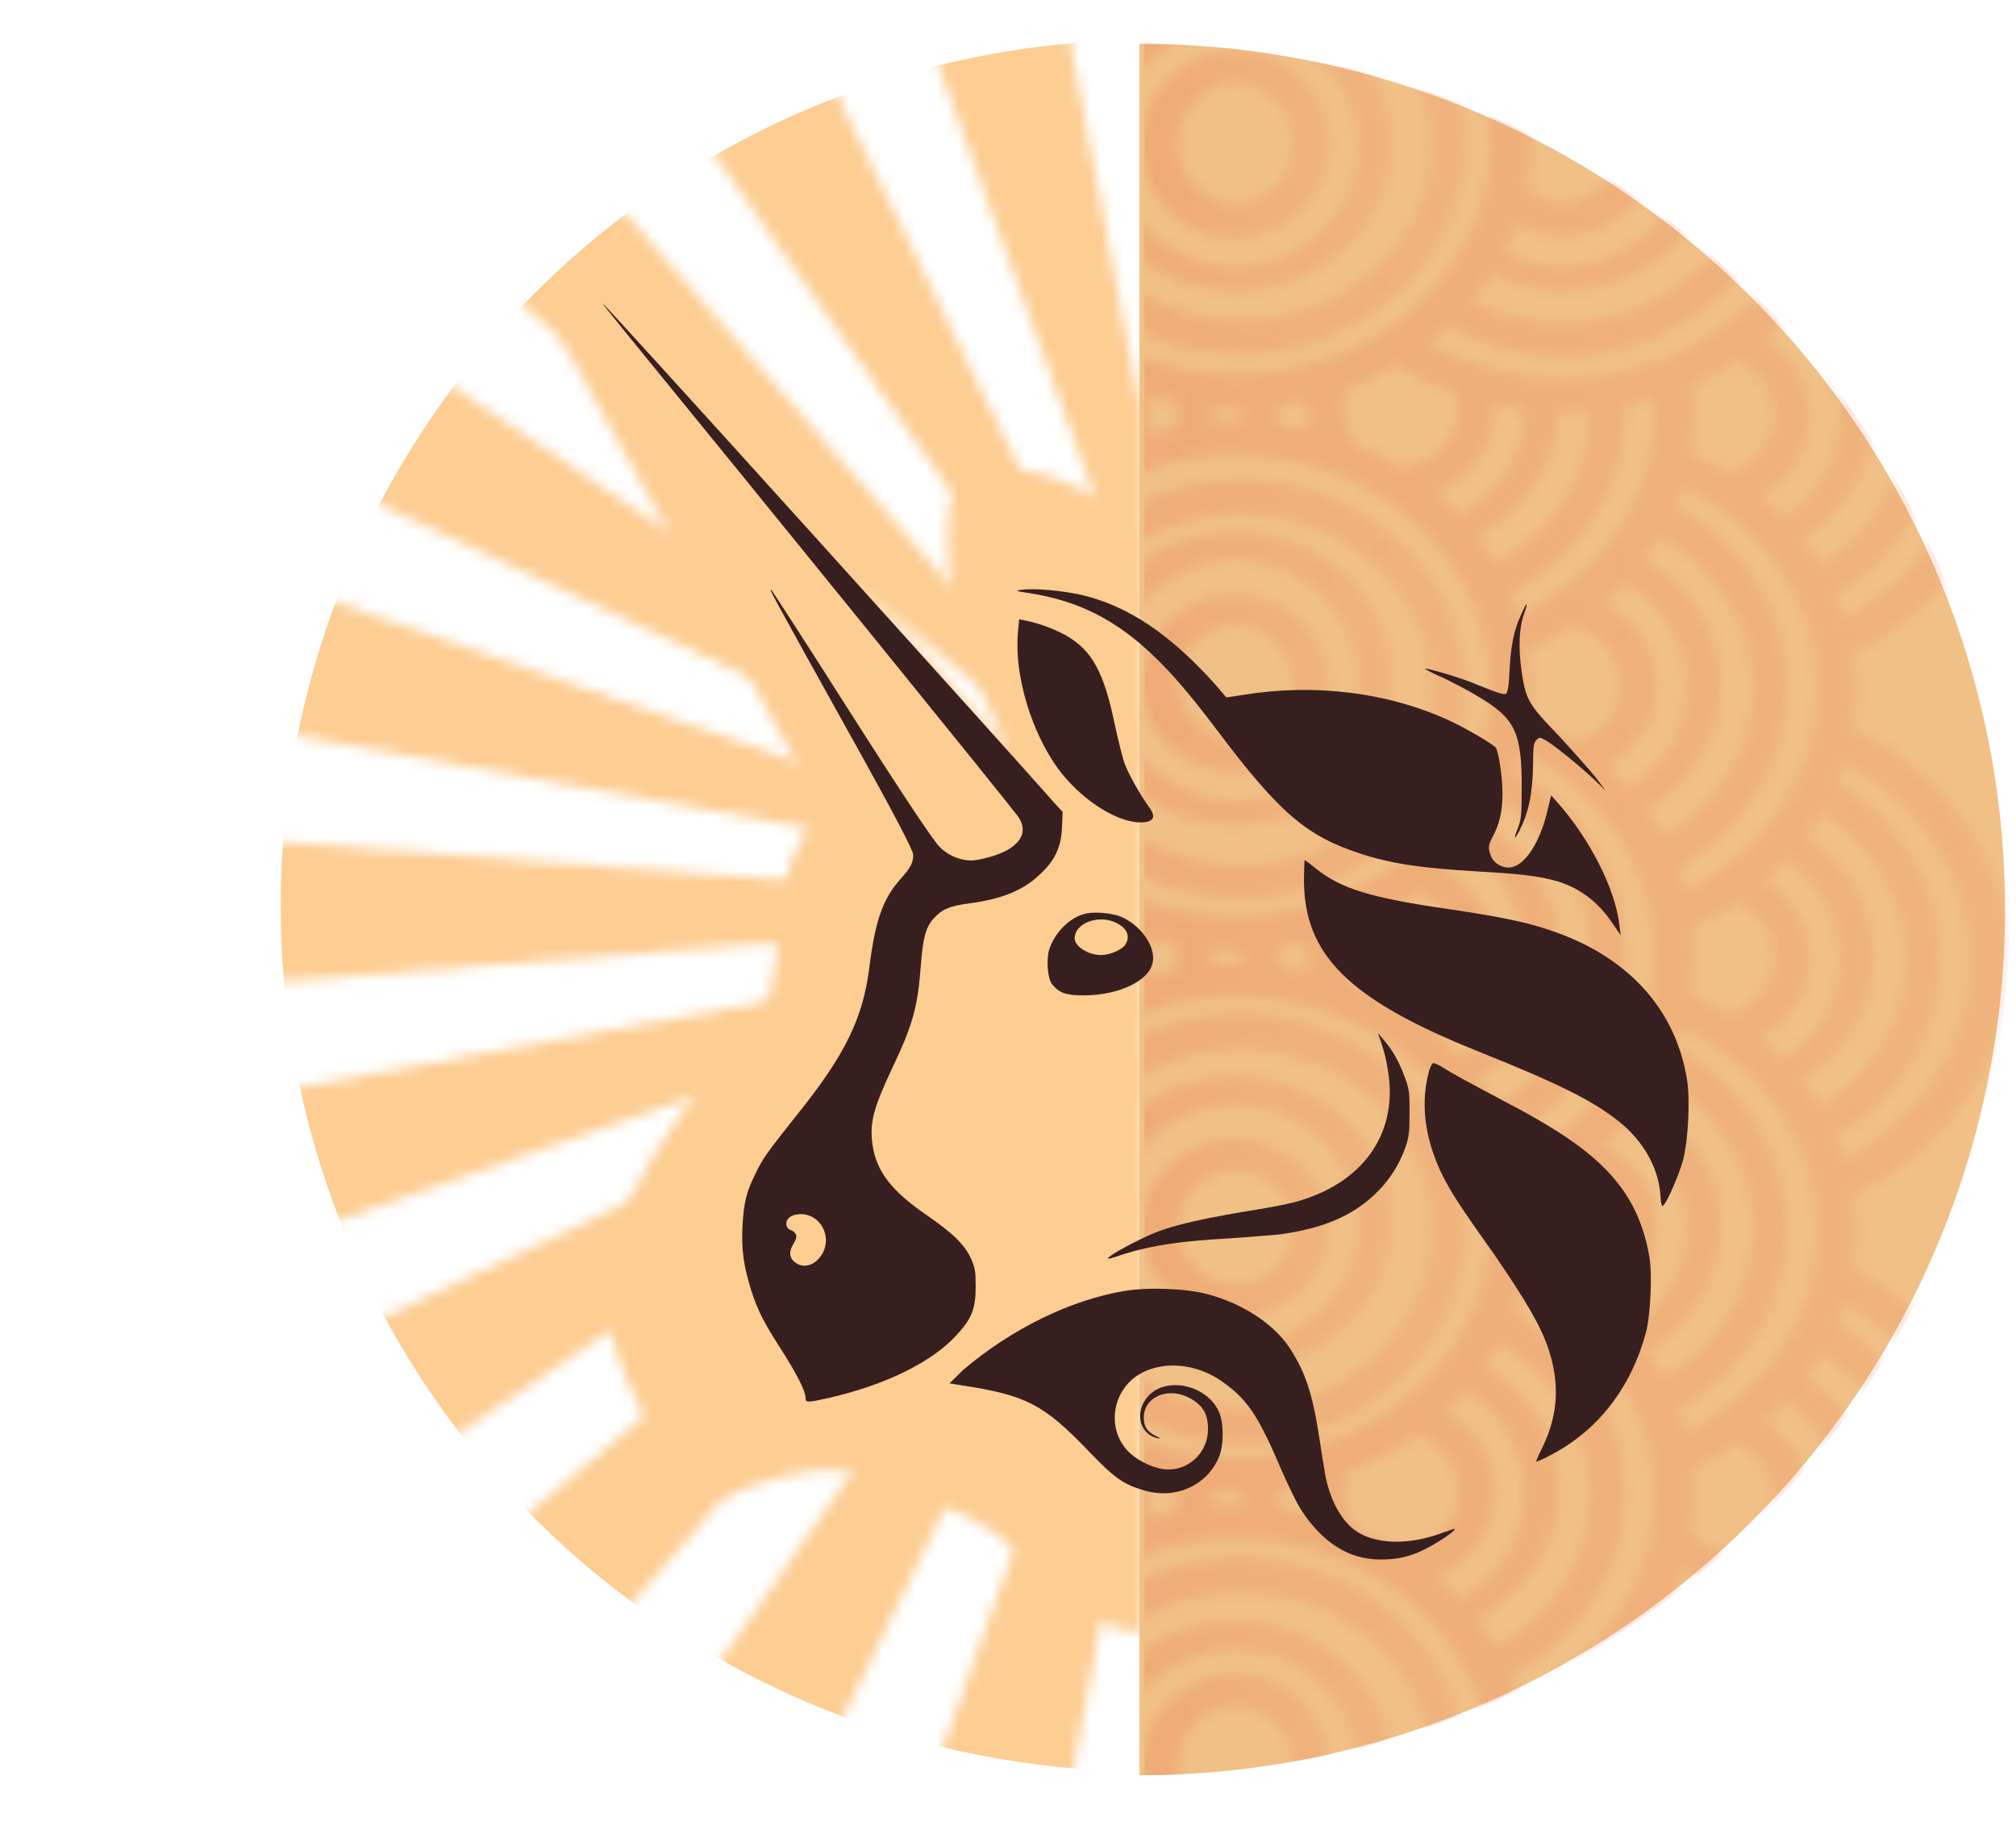 <svg width="184" height="167" viewBox="0 0 184 167" fill="none" xmlns="http://www.w3.org/2000/svg">
<mask id="mask0_522_116" style="mask-type:alpha" maskUnits="userSpaceOnUse" x="0" y="0" width="105" height="167">
<g opacity="0.5" clip-path="url(#clip0_522_116)">
<path d="M-6.752 92.098L104.338 83.39L104.338 82.801L-6.752 74.394L-6.752 92.098Z" fill="#FFD8CF"/>
<path d="M-6.752 124.468L104.338 85.739L104.338 85.082L-6.752 105.444L-6.752 124.468Z" fill="#FFD8CF"/>
<path d="M-6.752 163.616L104.338 88.546L104.338 87.626L-6.752 139.793L-6.752 163.616Z" fill="#FFD8CF"/>
<path d="M40.222 166.379L104.339 92.576L104.339 90.948L14.557 166.379L40.222 166.379Z" fill="#FFD8CF"/>
<path d="M72.269 166.379L104.339 100.235L104.339 96.288L55.377 166.379L72.269 166.379Z" fill="#FFD8CF"/>
<path d="M97.041 166.379L104.338 127.502L104.338 108.554L83.559 166.379L97.041 166.379Z" fill="#FFD8CF"/>
<path d="M83.523 0.151L104.339 57.575L104.339 38.763L96.979 0.151L83.523 0.151Z" fill="#FFD8CF"/>
<path d="M55.36 0.151L104.338 69.856L104.338 65.883L72.243 0.151L55.36 0.151Z" fill="#FFD8CF"/>
<path d="M14.49 0.151L104.339 75.221L104.339 73.575L40.196 0.151L14.49 0.151Z" fill="#FFD8CF"/>
<path d="M-6.752 26.757L104.338 78.558L104.338 77.629L-6.752 2.997L-6.752 26.757Z" fill="#FFD8CF"/>
<path d="M-6.752 61.055L104.338 81.109L104.338 80.447L-6.752 42.054L-6.752 61.055Z" fill="#FFD8CF"/>
<path d="M74.058 72.064L39 9L92.047 68.382C85.036 55.124 86.051 46.286 87.435 43.524C96.66 39.842 107.27 50.276 111.421 55.953C135.777 51.534 147.094 61.784 149.708 67.461C151.245 69.763 155.52 77.496 160.317 90.017C166.287 105.599 164.028 114.337 160.366 128.496L160.317 128.684C156.627 142.954 134.947 157.685 126.644 155.844C120.432 154.466 115.35 144.395 113.208 138.576C113.407 142.726 106.276 153.981 98.044 146.177C88.819 137.431 88.819 138.811 80.515 135.129C72.212 131.446 62.064 139.732 62.525 137.431C62.987 135.129 55.145 125.922 55.145 117.176C55.145 108.43 68.522 93.7 69.906 91.398C71.29 89.097 70.829 80.35 72.674 77.588C74.15 75.379 74.211 72.985 74.058 72.064Z" fill="#381F1F"/>
</g>
</mask>
<g mask="url(#mask0_522_116)">
<path d="M104.615 3.66C94.241 3.66 83.969 5.703 74.385 9.673C64.801 13.643 56.093 19.462 48.757 26.797C41.422 34.133 35.603 42.841 31.633 52.425C27.663 62.009 25.62 72.281 25.62 82.655C25.62 93.029 27.663 103.301 31.633 112.885C35.603 122.469 41.422 131.178 48.757 138.513C56.093 145.848 64.801 151.667 74.385 155.637C83.969 159.607 94.241 161.65 104.615 161.65L104.615 82.655L104.615 3.66Z" fill="#FB9B26"/>
</g>
<path d="M104 4C114.374 4 124.647 6.043 134.232 10.014C143.817 13.984 152.526 19.803 159.861 27.139C167.197 34.474 173.016 43.183 176.986 52.768C180.957 62.353 183 72.626 183 83C183 93.374 180.957 103.647 176.986 113.232C173.016 122.817 167.197 131.526 159.861 138.861C152.526 146.197 143.817 152.016 134.232 155.986C124.647 159.957 114.374 162 104 162L104 83L104 4Z" fill="#F0C086"/>
<mask id="mask1_522_116" style="mask-type:alpha" maskUnits="userSpaceOnUse" x="86" y="-283" width="98" height="493">
<path d="M133.771 62.864C133.771 52.404 124.644 43.91 113.333 43.756C113.298 43.756 113.265 43.756 113.23 43.756C113.194 43.756 113.161 43.756 113.126 43.756C101.807 43.91 92.688 52.404 92.688 62.864C92.688 73.325 101.815 81.819 113.126 81.973C113.161 81.973 113.194 81.973 113.23 81.973C113.265 81.973 113.298 81.973 113.333 81.973C124.652 81.819 133.771 73.323 133.771 62.864ZM95.826 62.906C95.826 54.101 103.599 46.953 113.23 46.852C122.86 46.953 130.633 54.101 130.633 62.905C130.633 71.708 122.86 78.858 113.23 78.959C103.599 78.856 95.826 71.708 95.826 62.906Z" fill="url(#paint0_linear_522_116)"/>
<path d="M127.083 61.908C127.083 54.612 120.745 48.684 112.854 48.533C112.819 48.533 112.787 48.533 112.752 48.533C112.717 48.533 112.684 48.533 112.65 48.533C104.765 48.684 98.421 54.612 98.421 61.908C98.421 69.204 104.759 75.132 112.65 75.285C112.684 75.285 112.717 75.285 112.752 75.285C112.787 75.285 112.819 75.285 112.854 75.285C120.739 75.132 127.083 69.205 127.083 61.908ZM101.537 62.083C101.537 56.06 106.54 51.17 112.752 51.063C118.964 51.17 123.967 56.06 123.967 62.083C123.967 68.107 118.964 72.995 112.752 73.102C106.54 72.999 101.537 68.109 101.537 62.087L101.537 62.083Z" fill="url(#paint1_linear_522_116)"/>
<path d="M121.351 62.387C121.351 57.993 117.575 54.417 112.855 54.266C112.82 54.266 112.787 54.266 112.752 54.266C112.717 54.266 112.684 54.266 112.649 54.266C107.929 54.417 104.153 57.993 104.153 62.387C104.153 66.78 107.929 70.356 112.649 70.508C112.684 70.508 112.717 70.508 112.752 70.508C112.787 70.508 112.82 70.508 112.855 70.508C117.575 70.351 121.351 66.775 121.351 62.387ZM107.518 62.3C107.518 59.453 109.849 57.137 112.762 57.032C115.677 57.137 118.006 59.453 118.006 62.3C118.006 65.146 115.675 67.464 112.762 67.57C109.837 67.459 107.508 65.141 107.508 62.295L107.518 62.3Z" fill="url(#paint2_linear_522_116)"/>
<path d="M133.771 112.069C133.771 101.347 124.644 92.64 113.333 92.483C113.298 92.483 113.265 92.483 113.23 92.483C113.194 92.483 113.161 92.483 113.126 92.483C101.807 92.64 92.688 101.347 92.688 112.069C92.688 122.791 101.815 131.497 113.126 131.655C113.161 131.655 113.194 131.655 113.23 131.655C113.265 131.655 113.298 131.655 113.333 131.655C124.652 131.497 133.771 122.789 133.771 112.069ZM95.826 112.112C95.826 103.086 103.599 95.76 113.23 95.656C122.86 95.76 130.633 103.086 130.633 112.11C130.633 121.134 122.86 128.462 113.23 128.566C103.599 128.46 95.826 121.134 95.826 112.112Z" fill="url(#paint3_linear_522_116)"/>
<path d="M127.083 111.59C127.083 104.295 120.745 98.366 112.854 98.215C112.819 98.215 112.787 98.215 112.752 98.215C112.717 98.215 112.684 98.215 112.65 98.215C104.765 98.366 98.421 104.295 98.421 111.59C98.421 118.886 104.759 124.815 112.65 124.967C112.684 124.967 112.717 124.967 112.752 124.967C112.787 124.967 112.819 124.967 112.854 124.967C120.739 124.815 127.083 118.887 127.083 111.59ZM101.537 111.765C101.537 105.742 106.54 100.852 112.752 100.745C118.964 100.852 123.967 105.742 123.967 111.765C123.967 117.789 118.964 122.677 112.752 122.784C106.54 122.681 101.537 117.791 101.537 111.769L101.537 111.765Z" fill="url(#paint4_linear_522_116)"/>
<path d="M121.351 112.069C121.351 107.675 117.575 104.099 112.855 103.948C112.82 103.948 112.787 103.948 112.752 103.948C112.717 103.948 112.684 103.948 112.649 103.948C107.929 104.099 104.153 107.675 104.153 112.069C104.153 116.463 107.929 120.038 112.649 120.19C112.684 120.19 112.717 120.19 112.752 120.19C112.787 120.19 112.82 120.19 112.855 120.19C117.575 120.033 121.351 116.457 121.351 112.069ZM107.518 111.982C107.518 109.136 109.849 106.819 112.762 106.714C115.677 106.819 118.006 109.136 118.006 111.982C118.006 114.828 115.675 117.146 112.762 117.252C109.837 117.141 107.508 114.823 107.508 111.977L107.518 111.982Z" fill="url(#paint5_linear_522_116)"/>
<path d="M133.771 161.273C133.771 150.813 124.644 142.319 113.333 142.165C113.298 142.165 113.265 142.165 113.23 142.165C113.194 142.165 113.161 142.165 113.126 142.165C101.807 142.319 92.688 150.813 92.688 161.273C92.688 171.734 101.815 180.228 113.126 180.382C113.161 180.382 113.194 180.382 113.23 180.382C113.265 180.382 113.298 180.382 113.333 180.382C124.652 180.228 133.771 171.732 133.771 161.273ZM95.826 161.315C95.826 152.51 103.599 145.362 113.23 145.261C122.86 145.362 130.633 152.51 130.633 161.314C130.633 170.117 122.86 177.267 113.23 177.368C103.599 177.265 95.826 170.117 95.826 161.315Z" fill="url(#paint6_linear_522_116)"/>
<path d="M127.083 161.272C127.083 153.977 120.745 148.048 112.854 147.897C112.819 147.897 112.787 147.897 112.752 147.897C112.717 147.897 112.684 147.897 112.65 147.897C104.765 148.048 98.421 153.977 98.421 161.272C98.421 168.568 104.759 174.497 112.65 174.649C112.684 174.649 112.717 174.649 112.752 174.649C112.787 174.649 112.819 174.649 112.854 174.649C120.739 174.497 127.083 168.57 127.083 161.272ZM101.537 161.447C101.537 155.424 106.54 150.534 112.752 150.427C118.964 150.534 123.967 155.424 123.967 161.447C123.967 167.471 118.964 172.359 112.752 172.466C106.54 172.363 101.537 167.473 101.537 161.451L101.537 161.447Z" fill="url(#paint7_linear_522_116)"/>
<path d="M121.351 161.273C121.351 156.621 117.575 152.835 112.855 152.674C112.82 152.674 112.787 152.674 112.752 152.674C112.717 152.674 112.684 152.674 112.649 152.674C107.929 152.835 104.153 156.621 104.153 161.273C104.153 165.925 107.929 169.712 112.649 169.872C112.684 169.872 112.717 169.872 112.752 169.872C112.787 169.872 112.82 169.872 112.855 169.872C117.575 169.706 121.351 165.92 121.351 161.273ZM107.518 161.181C107.518 158.168 109.849 155.715 112.762 155.603C115.677 155.715 118.006 158.168 118.006 161.181C118.006 164.195 115.675 166.649 112.762 166.761C109.837 166.644 107.508 164.189 107.508 161.176L107.518 161.181Z" fill="url(#paint8_linear_522_116)"/>
<path d="M127.839 210L128.151 210C135.234 209.882 141.87 207.348 146.859 202.852C151.898 198.313 154.672 192.299 154.672 185.909C154.67 185.065 154.618 184.22 154.518 183.38C157.182 182.187 159.597 180.622 161.662 178.751C166.7 174.211 169.474 168.198 169.474 161.808C169.474 160.674 169.383 159.541 169.202 158.417C177.995 154.203 183.454 146.081 183.454 137.184C183.454 128.288 177.985 120.148 169.174 115.94C169.564 113.637 169.574 111.299 169.202 108.994C177.995 104.782 183.454 96.657 183.454 87.761C183.454 78.865 177.985 70.725 169.174 66.516C169.564 64.214 169.574 61.876 169.202 59.571C177.995 55.358 183.454 47.234 183.454 38.338C183.454 31.952 180.678 25.935 175.641 21.395C173.755 19.69 171.579 18.239 169.186 17.09C169.378 15.913 169.474 14.727 169.474 13.539C169.474 12.404 169.383 11.271 169.202 10.148C177.995 5.934 183.454 -2.189 183.454 -11.085C183.454 -19.981 177.985 -28.121 169.174 -32.33C169.564 -34.632 169.574 -36.971 169.202 -39.275C177.995 -43.488 183.454 -51.612 183.454 -60.508C183.454 -69.404 177.985 -77.544 169.174 -81.753C169.564 -84.055 169.574 -86.394 169.202 -88.699C177.995 -92.911 183.454 -101.035 183.454 -109.931C183.454 -116.317 180.678 -122.334 175.641 -126.874C173.755 -128.579 171.579 -130.031 169.186 -131.18C169.378 -132.356 169.474 -133.543 169.474 -134.731C169.474 -135.865 169.383 -136.998 169.202 -138.122C177.995 -142.336 183.454 -150.458 183.454 -159.354C183.454 -168.25 177.985 -176.39 169.174 -180.599C169.564 -182.902 169.574 -185.24 169.202 -187.545C177.995 -191.757 183.454 -199.881 183.454 -208.777C183.454 -217.674 177.985 -225.813 169.174 -230.022C169.564 -232.325 169.574 -234.663 169.202 -236.968C177.995 -241.18 183.454 -249.304 183.454 -258.201C183.454 -264.587 180.678 -270.604 175.641 -275.143C170.652 -279.639 164.016 -282.173 156.933 -282.296L156.627 -282.296L156.316 -282.296C151.544 -282.213 146.889 -281.015 142.855 -278.832C138.559 -281.461 133.432 -282.915 128.151 -283L127.845 -283L127.534 -283C120.452 -282.882 113.816 -280.348 108.826 -275.852C103.787 -271.313 101.014 -265.299 101.014 -258.909C101.016 -257.814 101.099 -256.72 101.265 -255.634C98.482 -254.431 95.963 -252.824 93.821 -250.886C88.782 -246.346 86.008 -240.333 86.008 -233.943C86.008 -227.553 88.784 -221.539 93.821 -217C95.945 -215.075 98.439 -213.476 101.195 -212.272C100.932 -210.26 100.956 -208.228 101.265 -206.22C98.48 -205.009 95.96 -203.394 93.819 -201.448C88.78 -196.909 86.006 -190.895 86.006 -184.506C86.006 -178.116 88.782 -172.102 93.819 -167.563C95.943 -165.638 98.437 -164.039 101.193 -162.835C101.074 -161.913 101.014 -160.986 101.014 -160.058C101.016 -158.963 101.099 -157.869 101.265 -156.783C98.482 -155.578 95.964 -153.972 93.821 -152.034C88.782 -147.494 86.008 -141.481 86.008 -135.091C86.008 -128.701 88.784 -122.688 93.821 -118.148C95.945 -116.224 98.439 -114.625 101.195 -113.421L101.15 -113.014C101.123 -112.784 101.102 -112.554 101.084 -112.321L101.049 -111.827L101.033 -111.493C101.033 -111.21 101.014 -110.927 101.014 -110.643C101.014 -110.39 101.014 -110.137 101.028 -109.884L101.028 -109.764C101.059 -108.959 101.137 -108.158 101.257 -107.369C98.474 -106.161 95.957 -104.551 93.814 -102.611C88.775 -98.071 86.002 -92.058 86.002 -85.668C86.002 -79.278 88.778 -73.265 93.814 -68.725C95.939 -66.801 98.433 -65.202 101.189 -63.998C100.926 -61.985 100.95 -59.953 101.259 -57.945C98.476 -56.735 95.959 -55.123 93.819 -53.179C88.78 -48.639 86.006 -42.626 86.006 -36.236C86.006 -29.846 88.782 -23.833 93.819 -19.293C95.943 -17.369 98.437 -15.77 101.193 -14.566C101.074 -13.643 101.014 -12.716 101.014 -11.789C101.016 -10.693 101.099 -9.599 101.265 -8.514C98.481 -7.307 95.962 -5.697 93.819 -3.756C88.78 0.784 86.006 6.797 86.006 13.187C86.006 19.577 88.782 25.59 93.819 30.13C95.943 32.054 98.437 33.653 101.193 34.858C101.174 34.996 101.162 35.135 101.146 35.274L101.113 35.573L101.078 35.999C101.065 36.154 101.055 36.31 101.047 36.465L101.03 36.803C101.03 37.081 101.012 37.358 101.012 37.635C101.012 37.911 101.012 38.141 101.026 38.395L101.026 38.514C101.057 39.32 101.135 40.12 101.255 40.91C98.472 42.117 95.955 43.727 93.812 45.667C88.773 50.207 86 56.22 86 62.61C86 69 88.775 75.013 93.812 79.553C95.937 81.477 98.431 83.076 101.187 84.281C100.924 86.293 100.947 88.325 101.257 90.333C98.475 91.54 95.959 93.15 93.819 95.09C88.78 99.63 86.006 105.643 86.006 112.033C86.006 118.423 88.782 124.436 93.819 128.976C95.943 130.901 98.437 132.5 101.193 133.704C101.074 134.626 101.014 135.553 101.014 136.481C101.016 137.576 101.099 138.67 101.265 139.756C98.481 140.963 95.962 142.572 93.819 144.513C88.78 149.053 86.006 155.066 86.006 161.456C86.006 167.846 88.782 173.86 93.819 178.399C95.943 180.324 98.437 181.923 101.193 183.127C101.074 184.049 101.014 184.976 101.014 185.904C101.014 192.29 103.789 198.307 108.826 202.847C113.814 207.342 120.45 209.882 127.534 209.995L127.839 210ZM165.827 161.764C165.827 173.304 155.426 182.773 142.647 182.87C138.278 182.833 134.017 181.704 130.388 179.621C130.89 179.231 131.377 178.821 131.85 178.39C131.971 178.283 132.088 178.174 132.205 178.063C135.276 179.8 138.862 180.751 142.542 180.807C142.577 180.807 142.61 180.807 142.645 180.807C142.68 180.807 142.713 180.807 142.748 180.807C154.02 180.652 163.101 172.104 163.101 161.581C163.101 154.521 159.01 148.351 152.914 145.008C153.166 144.413 153.392 143.811 153.592 143.201C161.162 146.916 165.827 153.958 165.827 161.764ZM142.645 174.792C142.68 174.792 142.713 174.792 142.748 174.792C150.675 174.639 157.054 168.689 157.054 161.363C157.054 156.519 154.263 152.277 150.079 149.915C150.184 149.776 150.285 149.639 150.391 149.498C150.79 148.946 151.158 148.379 151.504 147.803C156.582 150.631 159.976 155.765 159.976 161.63C159.976 170.49 152.236 177.682 142.645 177.784C139.73 177.751 136.878 177.058 134.378 175.775C135.035 174.986 135.637 174.163 136.179 173.313C138.128 174.241 140.312 174.749 142.542 174.794C142.577 174.795 142.61 174.794 142.645 174.792ZM142.645 169.835C142.68 169.835 142.713 169.835 142.748 169.835C147.447 169.679 151.208 165.989 151.208 161.455C151.208 158.144 149.201 155.286 146.29 153.923C146.996 153.322 147.664 152.689 148.29 152.027C151.66 153.962 153.921 157.492 153.921 161.544C153.921 167.589 148.891 172.498 142.645 172.605C140.768 172.571 138.937 172.103 137.345 171.251C137.761 170.417 138.123 169.563 138.428 168.694C139.652 169.387 141.074 169.782 142.54 169.835C142.577 169.839 142.61 169.835 142.645 169.835ZM142.645 166.8C141.369 166.738 140.17 166.261 139.292 165.466C139.743 163.052 139.784 160.595 139.413 158.171C140.833 157.557 142.186 156.837 143.457 156.018C145.967 156.496 147.867 158.705 147.867 161.361C147.867 164.299 145.546 166.691 142.645 166.8ZM142.252 136.034C142.252 131.312 139.598 127.163 135.589 124.767C136.081 124.067 136.529 123.345 136.934 122.606C141.882 125.462 145.174 130.52 145.174 136.302C145.174 142.225 141.714 147.4 136.553 150.212C136.043 149.352 135.472 148.518 134.845 147.716C139.267 145.407 142.252 141.043 142.252 136.034ZM133.244 145.866C132.799 145.402 132.337 144.95 131.85 144.513C131.595 144.283 131.336 144.06 131.071 143.84C134.206 142.563 136.416 139.591 136.416 136.124C136.416 133.007 134.635 130.295 131.998 128.849C132.667 128.238 133.299 127.596 133.891 126.929C137.043 128.9 139.129 132.321 139.129 136.214C139.119 140.363 136.749 143.972 133.244 145.866ZM148.299 136.263C148.299 129.252 144.265 123.121 138.239 119.761C138.47 119.153 138.675 118.537 138.856 117.915C146.368 121.628 151.025 128.7 151.025 136.437C151.025 144.241 146.306 151.345 138.69 155.037C138.47 154.333 138.215 153.63 137.923 152.937C144.131 149.618 148.299 143.395 148.299 136.263ZM151.208 112.033C151.208 108.723 149.201 105.865 146.29 104.502C146.996 103.901 147.664 103.268 148.29 102.606C151.66 104.541 153.921 108.071 153.921 112.123C153.921 116.005 151.847 119.417 148.708 121.392C148.072 120.688 147.391 120.015 146.668 119.376C149.374 117.945 151.208 115.199 151.208 112.033ZM143.837 117.201C142.479 116.292 141.021 115.497 139.485 114.826C139.746 112.807 139.721 110.768 139.413 108.753C140.833 108.14 142.186 107.419 143.457 106.6C145.967 107.079 147.867 109.288 147.867 111.943C147.867 114.459 146.156 116.576 143.837 117.195L143.837 117.201ZM142.252 86.616C142.252 81.894 139.598 77.745 135.589 75.349C136.081 74.649 136.529 73.927 136.934 73.188C141.882 76.044 145.174 81.102 145.174 86.884C145.174 92.807 141.714 97.982 136.553 100.794C136.043 99.934 135.472 99.101 134.845 98.299C139.267 95.984 142.252 91.62 142.252 86.611L142.252 86.616ZM133.244 96.448C132.8 95.984 132.337 95.532 131.85 95.096C131.595 94.865 131.336 94.642 131.071 94.422C134.206 93.145 136.416 90.173 136.416 86.706C136.416 83.589 134.635 80.877 131.998 79.431C132.667 78.82 133.299 78.179 133.891 77.511C137.043 79.483 139.129 82.903 139.129 86.796C139.119 90.939 136.749 94.549 133.244 96.443L133.244 96.448ZM148.299 86.84C148.299 79.829 144.265 73.698 138.239 70.338C138.47 69.73 138.675 69.114 138.856 68.492C146.368 72.204 151.025 79.277 151.025 87.014C151.025 94.818 146.306 101.922 138.69 105.613C138.47 104.91 138.215 104.206 137.923 103.513C144.131 100.194 148.299 93.972 148.299 86.84ZM104.758 39.459C104.743 39.311 104.729 39.165 104.719 39.017C104.708 38.869 104.694 38.692 104.686 38.528L104.675 38.275C104.675 38.048 104.661 37.819 104.661 37.591C104.661 37.109 104.684 36.616 104.723 36.122C105.6 36.374 106.492 36.586 107.395 36.757C107.395 36.975 107.381 37.195 107.381 37.417C107.381 37.959 107.405 38.497 107.453 39.029C106.55 39.198 105.657 39.407 104.78 39.657L104.758 39.459ZM164.902 26.957C165.42 26.27 165.899 25.563 166.341 24.836C170.944 27.747 173.964 32.627 173.964 38.159C173.964 43.733 170.901 48.643 166.24 51.547C165.723 50.694 165.148 49.868 164.519 49.072C168.45 46.664 171.042 42.565 171.042 37.891C171.034 33.38 168.612 29.391 164.902 26.957ZM167.901 38.071C167.901 41.87 165.911 45.219 162.883 47.217C162.22 46.533 161.513 45.881 160.765 45.264C163.405 43.821 165.187 41.107 165.187 37.988C165.187 35.023 163.578 32.42 161.152 30.93C161.322 30.784 161.493 30.64 161.66 30.489C162.163 30.035 162.642 29.566 163.099 29.081C166.008 31.085 167.901 34.361 167.901 38.071ZM150.085 51.07C150.602 50.388 151.079 49.684 151.512 48.96C156.586 51.791 159.976 56.922 159.976 62.784C159.976 68.504 156.75 73.524 151.884 76.394C151.442 75.598 150.95 74.823 150.412 74.072L150.256 73.865C154.341 71.483 157.054 67.294 157.054 62.517C157.054 57.673 154.261 53.432 150.085 51.07ZM161.847 37.891C161.847 40.414 160.134 42.526 157.815 43.145C156.718 42.467 155.561 41.861 154.355 41.334C154.511 40.432 154.608 39.525 154.647 38.614L154.647 38.502C154.657 38.213 154.666 37.925 154.666 37.635C154.666 37.381 154.666 37.126 154.649 36.871C154.649 36.741 154.643 36.611 154.631 36.481L154.614 36.221C154.589 35.848 154.557 35.475 154.513 35.105C155.931 34.471 157.28 33.728 158.543 32.888C160.488 33.718 161.847 35.644 161.847 37.891ZM132.917 35.957C133.014 36.362 133.064 36.774 133.065 37.188C133.065 40.125 130.744 42.517 127.843 42.626C127.806 42.626 127.769 42.626 127.732 42.626C126.521 41.895 125.241 41.253 123.904 40.706C123.495 40.217 123.179 39.676 122.966 39.103C122.913 38.963 122.868 38.82 122.827 38.674L122.816 38.634C122.777 38.493 122.746 38.35 122.718 38.206L122.718 38.154C122.693 38.009 122.672 37.863 122.658 37.716L122.658 37.67C122.646 37.517 122.637 37.362 122.637 37.204C122.637 37.045 122.637 36.892 122.658 36.739L122.681 36.551C122.691 36.465 122.701 36.375 122.716 36.291L122.763 36.06L122.808 35.856L122.878 35.614L122.915 35.503C124.513 34.918 126.04 34.199 127.473 33.357C129.162 34.402 130.989 35.273 132.917 35.952L132.917 35.957ZM112.837 38.514L112.527 38.514C111.868 38.526 111.212 38.558 110.561 38.611L110.561 38.519C110.561 38.382 110.543 38.245 110.537 38.106C110.537 37.89 110.52 37.672 110.52 37.452L110.52 37.172C111.186 37.226 111.857 37.26 112.531 37.272L112.839 37.272L113.144 37.272C113.242 37.272 113.339 37.272 113.435 37.272C113.435 37.448 113.435 37.624 113.452 37.8L113.452 37.927C113.464 38.129 113.479 38.329 113.501 38.528C113.378 38.528 113.257 38.528 113.135 38.518L112.837 38.514ZM116.663 38.781C116.632 38.551 116.608 38.321 116.591 38.088L116.591 38.037L116.575 37.74L116.575 37.366C116.575 37.251 116.575 37.139 116.575 37.024C117.499 36.905 118.415 36.742 119.319 36.537C119.309 36.636 119.303 36.732 119.297 36.831C119.286 36.979 119.28 37.126 119.28 37.276C119.28 37.425 119.28 37.628 119.299 37.803L119.299 37.819C119.333 38.322 119.415 38.822 119.543 39.314C118.596 39.091 117.634 38.914 116.663 38.783L116.663 38.781ZM131.071 44.992C131.128 44.969 131.182 44.944 131.237 44.92C131.252 44.915 131.266 44.909 131.28 44.902C131.385 44.856 131.486 44.809 131.593 44.758C131.811 44.651 132.024 44.536 132.232 44.406C132.327 44.35 132.421 44.292 132.516 44.23C132.534 44.22 132.551 44.207 132.569 44.195C132.647 44.144 132.723 44.091 132.8 44.039L132.867 43.991C132.939 43.94 133.011 43.887 133.073 43.833L133.139 43.783C133.213 43.725 133.285 43.667 133.357 43.608L133.406 43.567C133.583 43.419 133.753 43.263 133.918 43.101L133.947 43.073C134.017 43.003 134.084 42.932 134.152 42.86L134.216 42.792L134.378 42.616L134.448 42.533C134.498 42.473 134.547 42.415 134.594 42.357L134.664 42.271L134.804 42.083L134.866 42L135.022 41.773L135.055 41.722C135.116 41.629 135.178 41.532 135.236 41.435L135.264 41.386C135.31 41.307 135.357 41.226 135.4 41.145L135.452 41.047L135.554 40.848L135.608 40.736L135.696 40.542L135.748 40.424C135.776 40.357 135.803 40.291 135.828 40.224L135.873 40.109C135.902 40.035 135.929 39.96 135.953 39.883L135.986 39.791C136.021 39.684 136.054 39.576 136.085 39.467L136.095 39.422C136.122 39.328 136.146 39.233 136.169 39.14L136.194 39.026L136.239 38.806L136.264 38.676L136.297 38.465L136.315 38.329C136.325 38.259 136.334 38.187 136.34 38.115L136.375 37.986L136.391 37.751L136.391 37.638C136.391 37.522 136.391 37.404 136.391 37.286C136.391 37.169 136.391 37.061 136.381 36.95C137.278 37.146 138.188 37.301 139.105 37.413C139.105 37.561 139.105 37.707 139.092 37.853L139.092 37.906C139.092 38.032 139.078 38.159 139.068 38.284L139.068 38.363C139.058 38.482 139.045 38.602 139.029 38.715L139.029 38.788C139.01 38.919 138.992 39.047 138.969 39.174L138.969 39.209C138.92 39.494 138.858 39.775 138.786 40.051L138.77 40.115C138.741 40.225 138.71 40.334 138.677 40.445L138.64 40.56L138.552 40.832L138.504 40.968L138.412 41.217L138.356 41.356L138.256 41.601L138.198 41.736C138.145 41.852 138.091 41.967 138.036 42.088C138.005 42.155 137.97 42.218 137.937 42.283L137.857 42.438L137.738 42.653L137.668 42.776C137.625 42.851 137.579 42.927 137.532 43.001C137.514 43.034 137.493 43.066 137.472 43.098C137.421 43.178 137.37 43.261 137.316 43.34L137.281 43.391C136.302 44.865 134.919 46.114 133.252 47.03C132.808 46.566 132.345 46.114 131.858 45.678C131.595 45.437 131.336 45.214 131.071 44.994L131.071 44.992ZM134.845 48.861C134.874 48.846 134.903 48.828 134.933 48.814L135.166 48.687L135.371 48.571L135.593 48.441L135.799 48.312C135.869 48.269 135.939 48.226 136.005 48.182C136.07 48.138 136.161 48.08 136.237 48.028C136.313 47.975 136.354 47.952 136.412 47.911C136.543 47.82 136.675 47.736 136.802 47.632L136.882 47.57C136.987 47.491 137.088 47.41 137.195 47.329C137.236 47.298 137.275 47.264 137.314 47.233L137.579 47.013L137.699 46.909C137.785 46.833 137.869 46.758 137.954 46.679L138.062 46.58L138.324 46.329L138.412 46.241C138.507 46.146 138.599 46.049 138.692 45.952L138.747 45.892C140.924 43.532 142.15 40.632 142.242 37.626C142.273 37.626 142.304 37.626 142.335 37.626L142.639 37.626L142.953 37.626C143.7 37.614 144.44 37.571 145.174 37.506L145.174 37.548C145.174 37.724 145.174 37.913 145.159 38.094L145.159 38.236C145.159 38.386 145.143 38.535 145.13 38.685L145.114 38.861C145.102 38.999 145.087 39.137 145.071 39.276L145.048 39.452C145.029 39.589 145.009 39.724 144.987 39.858L144.958 40.034L144.88 40.447L144.847 40.607C144.814 40.76 144.779 40.911 144.74 41.064L144.715 41.168C144.619 41.545 144.51 41.914 144.384 42.28C144.37 42.327 144.351 42.373 144.335 42.42C144.29 42.552 144.242 42.682 144.193 42.813L144.117 43.004L143.981 43.337L143.889 43.548L143.751 43.852L143.644 44.072C143.597 44.169 143.55 44.264 143.5 44.357C143.451 44.45 143.424 44.508 143.383 44.582C143.342 44.656 143.284 44.758 143.233 44.855C143.182 44.951 143.151 45.006 143.105 45.08C143.06 45.154 143.003 45.256 142.949 45.34L142.811 45.567C142.758 45.651 142.703 45.743 142.647 45.817C142.544 45.973 142.441 46.128 142.328 46.281C142.285 46.344 142.242 46.408 142.197 46.469C142.131 46.559 142.061 46.645 141.991 46.737L141.856 46.913C141.786 47.002 141.714 47.088 141.65 47.18L141.514 47.343C141.438 47.433 141.362 47.519 141.284 47.611L141.15 47.762L140.902 48.031L140.778 48.161C140.688 48.255 140.597 48.348 140.505 48.439L140.404 48.536C140.303 48.636 140.199 48.735 140.094 48.833C139.589 49.301 139.05 49.741 138.482 50.152L138.41 50.205C138.289 50.293 138.165 50.381 138.04 50.462L137.943 50.527C137.82 50.61 137.697 50.691 137.571 50.77L137.47 50.831C137.343 50.91 137.215 50.989 137.086 51.065L136.998 51.116C136.862 51.195 136.724 51.274 136.586 51.35C136.064 50.495 135.483 49.666 134.845 48.87L134.845 48.861ZM137.929 54.081C138.102 53.988 138.274 53.893 138.443 53.795L138.521 53.753C138.677 53.661 138.833 53.577 138.988 53.473L139.103 53.403C139.251 53.311 139.395 53.227 139.541 53.123L139.67 53.037C139.812 52.942 139.952 52.847 140.081 52.75L140.213 52.655C140.351 52.557 140.486 52.458 140.624 52.356L140.749 52.261C140.885 52.157 141.019 52.054 141.161 51.946C141.198 51.916 141.233 51.886 141.27 51.858C141.405 51.746 141.541 51.633 141.681 51.519L141.751 51.457C142.38 50.91 142.969 50.331 143.517 49.723L143.529 49.709C143.64 49.584 143.751 49.456 143.86 49.329L143.967 49.203C144.064 49.086 144.158 48.969 144.253 48.851L144.388 48.675L144.645 48.335L144.789 48.14L145.026 47.806L145.172 47.591C145.246 47.482 145.318 47.371 145.39 47.261L145.535 47.03C145.603 46.921 145.671 46.812 145.741 46.701C145.79 46.62 145.836 46.538 145.883 46.457C145.947 46.346 146.01 46.237 146.07 46.126L146.208 45.87L146.378 45.541L146.512 45.268C146.563 45.159 146.617 45.052 146.666 44.943C146.716 44.834 146.771 44.709 146.82 44.591C146.894 44.415 146.964 44.255 147.026 44.084C147.073 43.968 147.121 43.85 147.164 43.733C147.207 43.615 147.234 43.539 147.269 43.444C147.304 43.349 147.351 43.214 147.388 43.092L147.482 42.797C147.519 42.681 147.556 42.565 147.589 42.445L147.674 42.148L147.768 41.796L147.84 41.495C147.869 41.374 147.896 41.254 147.92 41.131C147.945 41.008 147.963 40.931 147.982 40.831C148 40.73 148.029 40.583 148.05 40.458C148.07 40.333 148.085 40.259 148.099 40.159C148.12 40.03 148.136 39.9 148.155 39.77L148.192 39.48C148.208 39.343 148.22 39.204 148.233 39.066L148.257 38.792C148.27 38.639 148.278 38.484 148.286 38.329C148.286 38.252 148.297 38.176 148.299 38.099C148.299 37.867 148.313 37.633 148.313 37.395C148.313 37.278 148.313 37.162 148.313 37.044C149.221 36.865 150.117 36.645 150.998 36.384C151.01 36.583 151.018 36.776 151.027 36.97L151.027 36.986C151.027 37.181 151.027 37.374 151.027 37.568C151.027 37.83 151.027 38.096 151.01 38.352L150.998 38.567C150.988 38.76 150.975 38.952 150.961 39.144L150.94 39.357C150.922 39.555 150.901 39.754 150.877 39.951L150.854 40.108C150.823 40.336 150.79 40.565 150.751 40.79L150.751 40.841C149.598 47.453 145.013 53.075 138.704 56.153C138.479 55.464 138.221 54.776 137.931 54.09L137.929 54.081ZM139.413 59.325C140.835 58.709 142.19 57.987 143.461 57.165C145.969 57.645 147.865 59.852 147.865 62.506C147.865 65.027 146.154 67.144 143.837 67.763C142.478 66.855 141.02 66.06 139.483 65.389C139.602 64.466 139.662 63.538 139.664 62.61C139.664 61.514 139.581 60.42 139.415 59.333L139.413 59.325ZM151.206 62.596C151.206 59.286 149.199 56.429 146.29 55.065C146.481 54.903 146.67 54.737 146.855 54.569C147.357 54.118 147.836 53.651 148.294 53.17C151.662 55.105 153.921 58.635 153.921 62.686C153.921 66.567 151.847 69.98 148.708 71.955C148.072 71.251 147.391 70.578 146.668 69.939C149.374 68.522 151.208 65.776 151.208 62.61L151.206 62.596ZM167.899 87.485C167.899 91.284 165.909 94.633 162.881 96.631C162.218 95.947 161.511 95.295 160.763 94.679C163.403 93.235 165.185 90.521 165.185 87.403C165.185 84.435 163.571 81.834 161.141 80.344C161.827 79.755 162.476 79.137 163.086 78.49C166.001 80.499 167.901 83.779 167.901 87.494L167.899 87.485ZM164.879 76.357C165.396 75.671 165.871 74.963 166.306 74.234C170.923 77.143 173.954 82.031 173.954 87.573C173.954 93.147 170.89 98.058 166.23 100.961C165.713 100.109 165.138 99.282 164.509 98.487C168.44 96.079 171.032 91.979 171.032 87.306C171.034 82.794 168.604 78.8 164.881 76.366L164.879 76.357ZM161.845 87.306C161.845 89.828 160.132 91.94 157.813 92.559C156.714 91.883 155.556 91.279 154.351 90.751C154.711 88.688 154.768 86.594 154.522 84.518C155.936 83.886 157.281 83.146 158.541 82.309C160.482 83.141 161.847 85.065 161.847 87.315L161.845 87.306ZM151.502 98.367C156.58 101.197 159.974 106.331 159.974 112.197C159.974 117.916 156.748 122.936 151.882 125.807C151.44 125.011 150.948 124.236 150.41 123.485L150.254 123.277C154.339 120.896 157.052 116.706 157.052 111.929C157.052 107.086 154.261 102.843 150.077 100.479C150.182 100.342 150.282 100.205 150.389 100.064C150.79 99.521 151.158 98.954 151.504 98.376L151.502 98.367ZM167.899 136.908C167.899 140.707 165.909 144.056 162.881 146.054C162.218 145.37 161.511 144.718 160.763 144.102C163.403 142.658 165.185 139.944 165.185 136.826C165.185 133.858 163.571 131.257 161.139 129.767C161.826 129.179 162.476 128.56 163.086 127.914C166.001 129.922 167.901 133.202 167.901 136.917L167.899 136.908ZM164.879 125.78C165.396 125.094 165.871 124.387 166.306 123.657C170.923 126.566 173.954 131.454 173.954 136.996C173.954 142.57 170.89 147.481 166.23 150.384C165.712 149.531 165.138 148.705 164.509 147.908C168.44 145.502 171.032 141.4 171.032 136.729C171.034 132.217 168.604 128.223 164.881 125.789L164.879 125.78ZM161.845 136.729C161.845 139.251 160.132 141.363 157.811 141.983C156.713 141.306 155.556 140.702 154.351 140.174C154.711 138.111 154.768 136.017 154.522 133.941C155.936 133.309 157.281 132.569 158.541 131.732C160.482 132.564 161.847 134.488 161.847 136.738L161.845 136.729ZM179.804 137.132C179.804 144.519 175.456 151.433 168.44 155.237C168.209 154.514 167.942 153.802 167.636 153.104C173.322 149.679 177.093 143.729 177.093 136.958C177.093 130.221 173.368 124.294 167.733 120.864C167.989 120.256 168.218 119.638 168.421 119.01C175.448 122.822 179.807 129.741 179.807 137.14L179.804 137.132ZM165.825 112.332C165.825 120.018 161.277 126.992 153.901 130.737C153.701 130.008 153.463 129.291 153.187 128.584C159.149 125.209 163.113 119.116 163.113 112.158C163.113 105.098 159.022 98.928 152.926 95.585C153.178 94.99 153.405 94.388 153.605 93.778C161.162 97.493 165.827 104.535 165.827 112.341L165.825 112.332ZM179.804 87.709C179.804 95.096 175.456 102.01 168.44 105.814C168.209 105.09 167.942 104.379 167.636 103.68C173.322 100.256 177.093 94.306 177.093 87.534C177.093 80.798 173.368 74.871 167.733 71.441C167.989 70.833 168.218 70.215 168.421 69.587C175.448 73.399 179.807 80.318 179.807 87.717L179.804 87.709ZM165.825 62.909C165.825 70.595 161.277 77.569 153.901 81.314C153.701 80.585 153.463 79.868 153.187 79.161C159.149 75.785 163.113 69.693 163.113 62.735C163.113 55.677 159.026 49.51 152.935 46.165C153.185 45.573 153.41 44.97 153.609 44.357C161.164 48.072 165.827 55.114 165.827 62.918L165.825 62.909ZM179.804 38.285C179.804 45.672 175.456 52.587 168.44 56.391C168.209 55.667 167.942 54.956 167.636 54.257C173.322 50.833 177.093 44.883 177.093 38.111C177.093 31.384 173.378 25.465 167.753 22.03C168.008 21.428 168.235 20.816 168.434 20.194C175.23 23.916 179.807 30.643 179.807 38.294L179.804 38.285ZM165.825 13.486C165.825 25.026 155.424 34.495 142.645 34.592C138.276 34.555 134.015 33.425 130.386 31.343C130.888 30.953 131.375 30.543 131.848 30.112C131.969 30.005 132.086 29.896 132.203 29.785C135.274 31.521 138.86 32.473 142.54 32.529C142.575 32.529 142.608 32.529 142.643 32.529C142.678 32.529 142.711 32.529 142.746 32.529C154.018 32.374 163.099 23.826 163.099 13.303C163.099 6.243 159.007 0.073 152.912 -3.27C153.164 -3.865 153.39 -4.467 153.59 -5.077C161.162 -1.353 165.827 5.689 165.827 13.495L165.825 13.486ZM142.643 26.514C142.678 26.514 142.711 26.514 142.746 26.514C150.673 26.361 157.052 20.41 157.052 13.085C157.052 8.241 154.261 3.999 150.077 1.637C150.182 1.498 150.282 1.361 150.389 1.22C150.788 0.668 151.156 0.101 151.502 -0.476C156.58 2.353 159.974 7.487 159.974 13.352C159.974 22.212 152.233 29.403 142.643 29.505C139.728 29.473 136.876 28.78 134.376 27.497C135.033 26.707 135.635 25.885 136.177 25.034C138.126 25.963 140.31 26.471 142.54 26.515C142.577 26.526 142.61 26.524 142.645 26.522L142.643 26.514ZM142.643 21.557C142.678 21.557 142.711 21.557 142.746 21.557C147.445 21.401 151.206 17.711 151.206 13.176C151.206 9.866 149.199 7.008 146.288 5.645C146.994 5.044 147.662 4.411 148.288 3.749C151.658 5.684 153.919 9.214 153.919 13.266C153.919 19.311 148.889 24.22 142.643 24.327C140.766 24.293 138.935 23.825 137.343 22.973C137.759 22.139 138.121 21.285 138.426 20.416C139.65 21.109 141.072 21.504 142.538 21.557C142.577 21.57 142.61 21.566 142.645 21.566L142.643 21.557ZM142.643 18.521C141.367 18.46 140.167 17.983 139.29 17.188C139.741 14.774 139.782 12.317 139.411 9.893C140.831 9.279 142.184 8.559 143.455 7.74C145.965 8.218 147.865 10.427 147.865 13.083C147.867 16.029 145.546 18.421 142.645 18.53L142.643 18.521ZM142.25 -12.244C142.25 -16.966 139.596 -21.116 135.587 -23.511C136.079 -24.211 136.527 -24.933 136.932 -25.673C141.88 -22.816 145.172 -17.758 145.172 -11.977C145.172 -6.053 141.712 -0.878 136.551 1.934C136.04 1.074 135.47 0.24 134.843 -0.562C139.267 -2.862 142.252 -7.226 142.252 -12.235L142.25 -12.244ZM133.242 -2.412C132.797 -2.876 132.335 -3.328 131.848 -3.765C131.593 -3.995 131.334 -4.218 131.068 -4.438C134.204 -5.715 136.414 -8.688 136.414 -12.154C136.414 -15.271 134.633 -17.983 131.996 -19.429C132.665 -20.041 133.297 -20.682 133.889 -21.349C137.041 -19.378 139.127 -15.957 139.127 -12.065C139.119 -7.907 136.749 -4.298 133.244 -2.403L133.242 -2.412ZM148.299 -12.007C148.299 -19.017 144.265 -25.148 138.239 -28.508C138.47 -29.116 138.675 -29.732 138.856 -30.355C146.368 -26.642 151.025 -19.57 151.025 -11.832C151.025 -4.028 146.306 3.075 138.69 6.767C138.47 6.064 138.215 5.36 137.923 4.667C144.131 1.348 148.299 -4.874 148.299 -12.007ZM151.208 -36.236C151.208 -39.546 149.201 -42.404 146.29 -43.767C146.996 -44.368 147.664 -45.001 148.29 -45.663C151.66 -43.729 153.921 -40.199 153.921 -36.147C153.921 -32.265 151.847 -28.853 148.708 -26.877C148.072 -27.581 147.391 -28.254 146.668 -28.893C149.374 -30.325 151.208 -33.07 151.208 -36.236ZM143.837 -31.069C142.479 -31.977 141.021 -32.773 139.485 -33.443C139.746 -35.463 139.721 -37.502 139.413 -39.516C140.833 -40.13 142.186 -40.85 143.457 -41.669C145.967 -41.191 147.867 -38.982 147.867 -36.326C147.867 -33.811 146.156 -31.693 143.837 -31.074L143.837 -31.069ZM142.252 -61.653C142.252 -66.376 139.598 -70.525 135.589 -72.92C136.081 -73.62 136.529 -74.342 136.934 -75.082C141.882 -72.225 145.174 -67.167 145.174 -61.386C145.174 -55.462 141.714 -50.288 136.553 -47.475C136.043 -48.335 135.472 -49.169 134.845 -49.971C139.267 -52.285 142.252 -56.649 142.252 -61.658L142.252 -61.653ZM133.244 -51.821C132.8 -52.285 132.337 -52.737 131.85 -53.174C131.595 -53.404 131.336 -53.627 131.071 -53.847C134.206 -55.124 136.416 -58.097 136.416 -61.563C136.416 -64.68 134.635 -67.392 131.998 -68.838C132.667 -69.45 133.299 -70.091 133.891 -70.758C137.043 -68.787 139.129 -65.366 139.129 -61.474C139.119 -57.33 136.749 -53.721 133.244 -51.826L133.244 -51.821ZM148.299 -61.43C148.299 -68.44 144.265 -74.572 138.239 -77.931C138.47 -78.54 138.675 -79.155 138.856 -79.778C146.368 -76.065 151.025 -68.993 151.025 -61.255C151.025 -53.452 146.306 -46.348 138.69 -42.656C138.47 -43.359 138.215 -44.063 137.923 -44.756C144.131 -48.075 148.299 -54.298 148.299 -61.43ZM151.208 -85.659C151.208 -88.969 149.201 -91.826 146.29 -93.191C146.481 -93.352 146.672 -93.518 146.857 -93.687C147.359 -94.137 147.838 -94.605 148.297 -95.085C151.664 -93.15 153.923 -89.62 153.923 -85.57C153.923 -81.688 151.849 -78.276 148.71 -76.301C148.074 -77.004 147.393 -77.677 146.67 -78.316C149.374 -79.748 151.208 -82.493 151.208 -85.659ZM143.839 -80.492C142.48 -81.4 141.022 -82.195 139.485 -82.866C139.604 -83.794 139.664 -84.726 139.664 -85.659C139.664 -86.755 139.581 -87.85 139.415 -88.936C140.838 -89.551 142.193 -90.274 143.465 -91.096C145.971 -90.614 147.867 -88.408 147.867 -85.754C147.867 -83.234 146.156 -81.116 143.839 -80.497L143.839 -80.492ZM137.686 -101.332C137.723 -101.364 137.76 -101.394 137.795 -101.425C137.886 -101.506 137.974 -101.589 138.062 -101.672L138.137 -101.74C138.242 -101.839 138.345 -101.939 138.445 -102.041L138.467 -102.064C140.821 -104.474 142.152 -107.495 142.244 -110.635C142.275 -110.635 142.306 -110.635 142.337 -110.635L142.641 -110.635L142.953 -110.635C143.7 -110.647 144.44 -110.689 145.174 -110.754L145.174 -110.712C145.174 -110.536 145.174 -110.35 145.159 -110.169L145.159 -110.028C145.159 -109.878 145.141 -109.729 145.128 -109.581L145.114 -109.405L145.069 -108.992L145.046 -108.816C145.028 -108.682 145.009 -108.55 144.987 -108.417L144.958 -108.241L144.882 -107.84L144.847 -107.664C144.816 -107.522 144.783 -107.379 144.748 -107.238L144.715 -107.103C144.67 -106.927 144.623 -106.751 144.571 -106.575L144.571 -106.554C144.516 -106.368 144.456 -106.183 144.395 -106L144.353 -105.882C144.306 -105.745 144.257 -105.606 144.203 -105.471L144.127 -105.277C144.084 -105.166 144.041 -105.057 143.994 -104.95L143.899 -104.73L143.765 -104.438C143.73 -104.359 143.693 -104.282 143.654 -104.204L143.521 -103.937L143.395 -103.694L143.26 -103.448C143.212 -103.364 143.167 -103.272 143.118 -103.198C143.068 -103.124 143.029 -103.049 142.984 -102.975C142.939 -102.901 142.879 -102.799 142.824 -102.713L142.711 -102.537C142.472 -102.171 142.221 -101.814 141.954 -101.468L141.886 -101.38C141.802 -101.272 141.718 -101.169 141.631 -101.063C141.599 -101.026 141.568 -100.988 141.537 -100.949C141.451 -100.847 141.364 -100.747 141.274 -100.645L141.175 -100.532L140.9 -100.233L140.803 -100.133C140.706 -100.031 140.608 -99.929 140.507 -99.83L140.427 -99.751C140.318 -99.645 140.211 -99.542 140.1 -99.438L140.059 -99.401C139.289 -98.689 138.441 -98.041 137.528 -97.466L137.503 -97.451C137.359 -97.359 137.211 -97.275 137.063 -97.185L137.024 -97.16C136.876 -97.074 136.728 -96.984 136.578 -96.909L136.566 -96.909C136.055 -97.769 135.484 -98.602 134.857 -99.405L134.896 -99.426L135.139 -99.558L135.32 -99.658L135.548 -99.791L135.735 -99.902C135.807 -99.946 135.877 -99.99 135.941 -100.036C136.005 -100.082 136.072 -100.119 136.136 -100.163C136.2 -100.207 136.268 -100.249 136.331 -100.293L136.537 -100.435L136.714 -100.562L136.919 -100.722L137.076 -100.842L137.304 -101.017L137.44 -101.128C137.526 -101.197 137.608 -101.267 137.686 -101.338L137.686 -101.332ZM133.244 -101.244C132.8 -101.709 132.337 -102.161 131.85 -102.597C131.595 -102.827 131.336 -103.051 131.071 -103.27L131.099 -103.283C131.167 -103.311 131.233 -103.339 131.305 -103.369L131.428 -103.423L131.634 -103.517L131.745 -103.573C131.969 -103.687 132.189 -103.81 132.403 -103.941C132.44 -103.963 132.477 -103.986 132.512 -104.011C132.547 -104.036 132.631 -104.088 132.691 -104.127L132.804 -104.204L132.976 -104.328C133.011 -104.352 133.044 -104.379 133.079 -104.405C133.184 -104.484 133.285 -104.565 133.387 -104.649L133.488 -104.732L133.638 -104.864L133.749 -104.966L133.891 -105.1L134.004 -105.21L134.113 -105.358L134.239 -105.494C134.302 -105.566 134.366 -105.636 134.428 -105.71C134.469 -105.757 134.512 -105.807 134.551 -105.856C134.59 -105.905 134.623 -105.946 134.658 -105.991L134.767 -106.134L134.868 -106.271L134.979 -106.431L135.065 -106.558C135.125 -106.649 135.184 -106.742 135.24 -106.837L135.301 -106.943L135.415 -107.143L135.482 -107.274L135.579 -107.464L135.641 -107.594L135.739 -107.814L135.783 -107.916C135.828 -108.023 135.869 -108.128 135.908 -108.237L135.943 -108.338L136.023 -108.577L136.06 -108.703L136.126 -108.934L136.169 -109.052C136.194 -109.148 136.214 -109.245 136.235 -109.342L136.249 -109.404C136.272 -109.521 136.292 -109.639 136.311 -109.755L136.325 -109.861C136.338 -109.947 136.35 -110.037 136.358 -110.121L136.373 -110.246L136.391 -110.506L136.391 -110.621C136.391 -110.744 136.401 -110.869 136.401 -110.993C136.401 -111.118 136.401 -111.219 136.401 -111.329C137.298 -111.134 138.207 -110.979 139.123 -110.867C139.123 -110.723 139.123 -110.578 139.123 -110.436L139.123 -110.392C139.123 -110.265 139.109 -110.14 139.099 -110.016L139.099 -109.94L139.064 -109.588L139.053 -109.506L139.002 -109.154L138.99 -109.082C138.969 -108.957 138.947 -108.834 138.92 -108.711L138.92 -108.675C138.862 -108.399 138.792 -108.128 138.714 -107.859L138.714 -107.831C138.679 -107.713 138.642 -107.595 138.603 -107.479L138.568 -107.379C138.538 -107.285 138.505 -107.194 138.47 -107.105L138.42 -106.978C138.389 -106.895 138.356 -106.816 138.322 -106.735L138.262 -106.596L138.161 -106.373L138.093 -106.229L137.988 -106.018L137.912 -105.87L137.799 -105.666C137.74 -105.559 137.678 -105.451 137.614 -105.348L137.532 -105.209L137.401 -105.005L137.322 -104.885L137.178 -104.678L137.104 -104.572L136.946 -104.361L136.878 -104.271L136.704 -104.051L136.65 -103.988L136.445 -103.752L136.445 -103.74C135.563 -102.75 134.479 -101.907 133.244 -101.25L133.244 -101.244ZM142.131 -97.155L142.172 -97.192C142.308 -97.317 142.441 -97.444 142.583 -97.574L142.67 -97.658C142.795 -97.779 142.916 -97.904 143.038 -98.029L143.14 -98.136C143.258 -98.26 143.373 -98.384 143.486 -98.509L143.589 -98.624L143.924 -99.011L144.006 -99.111C144.119 -99.248 144.234 -99.387 144.343 -99.528C144.705 -99.989 145.048 -100.464 145.371 -100.954C145.402 -101.005 145.437 -101.054 145.468 -101.104C145.544 -101.221 145.618 -101.342 145.69 -101.468L145.821 -101.684L146.017 -102.036L146.152 -102.284L146.329 -102.62L146.448 -102.896C146.504 -103.005 146.555 -103.116 146.609 -103.226L146.738 -103.517C146.788 -103.624 146.835 -103.731 146.88 -103.84C146.925 -103.949 146.966 -104.053 147.01 -104.159L147.133 -104.466C147.182 -104.598 147.227 -104.73 147.275 -104.862L147.39 -105.2C147.45 -105.376 147.507 -105.552 147.561 -105.728L147.632 -105.988C147.669 -106.122 147.709 -106.255 147.741 -106.391L147.811 -106.676C147.842 -106.804 147.873 -106.934 147.9 -107.064L147.959 -107.356C147.986 -107.486 148.011 -107.617 148.033 -107.748L148.081 -108.042C148.103 -108.176 148.122 -108.311 148.14 -108.445L148.177 -108.735C148.194 -108.876 148.208 -109.017 148.22 -109.159C148.22 -109.25 148.239 -109.335 148.245 -109.433C148.257 -109.59 148.268 -109.748 148.276 -109.905L148.299 -110.142C148.299 -110.378 148.313 -110.615 148.313 -110.846C148.313 -110.964 148.313 -111.08 148.313 -111.198C149.217 -111.38 150.109 -111.603 150.986 -111.866C150.998 -111.664 151.008 -111.467 151.014 -111.271C151.021 -111.076 151.014 -110.879 151.014 -110.682C151.014 -110.418 151.014 -110.155 150.996 -109.894L150.984 -109.676C150.984 -109.483 150.963 -109.289 150.947 -109.097L150.926 -108.883C150.907 -108.682 150.887 -108.482 150.862 -108.283L150.842 -108.128C150.809 -107.894 150.774 -107.662 150.735 -107.425L150.735 -107.384C149.577 -100.782 144.993 -95.171 138.69 -92.095C138.472 -92.798 138.218 -93.493 137.929 -94.177C137.934 -94.178 137.94 -94.178 137.945 -94.177C138.122 -94.272 138.299 -94.371 138.472 -94.471L138.533 -94.506C138.706 -94.606 138.879 -94.709 139.047 -94.814L139.097 -94.844C140.192 -95.53 141.208 -96.303 142.131 -97.155ZM167.901 -110.198C167.901 -106.399 165.911 -103.051 162.883 -101.053C162.22 -101.737 161.513 -102.389 160.765 -103.005C163.405 -104.449 165.187 -107.163 165.187 -110.281C165.187 -113.247 163.578 -115.848 161.15 -117.339C161.32 -117.485 161.493 -117.63 161.66 -117.781C162.163 -118.235 162.642 -118.704 163.099 -119.188C166.008 -117.186 167.901 -113.908 167.901 -110.198ZM164.902 -121.313C165.419 -121.999 165.896 -122.707 166.33 -123.434C170.936 -120.523 173.956 -115.642 173.956 -110.107C173.956 -104.533 170.892 -99.623 166.232 -96.719C165.715 -97.572 165.14 -98.398 164.511 -99.194C168.442 -101.601 171.034 -105.701 171.034 -110.374C171.034 -114.889 168.612 -118.878 164.902 -121.313ZM161.847 -110.378C161.847 -107.856 160.134 -105.743 157.815 -105.124C156.718 -105.803 155.561 -106.408 154.355 -106.936C154.511 -107.837 154.608 -108.745 154.647 -109.655L154.647 -109.768C154.657 -110.056 154.666 -110.344 154.666 -110.635C154.666 -110.891 154.666 -111.15 154.649 -111.409C154.649 -111.537 154.637 -111.665 154.631 -111.794C154.631 -111.883 154.62 -111.97 154.612 -112.061C154.589 -112.43 154.556 -112.798 154.513 -113.164C155.933 -113.799 157.283 -114.542 158.547 -115.384C160.486 -114.552 161.847 -112.626 161.847 -110.378ZM151.512 -99.311C156.586 -96.48 159.976 -91.349 159.976 -85.487C159.976 -79.767 156.75 -74.748 151.884 -71.877C151.442 -72.673 150.95 -73.448 150.412 -74.199L150.256 -74.406C154.341 -76.788 157.054 -80.977 157.054 -85.754C157.054 -90.596 154.265 -94.837 150.085 -97.199C150.603 -97.882 151.079 -98.587 151.512 -99.311ZM167.901 -60.775C167.901 -56.976 165.911 -53.627 162.883 -51.63C162.22 -52.314 161.513 -52.965 160.765 -53.582C163.405 -55.026 165.187 -57.74 165.187 -60.858C165.187 -63.825 163.574 -66.427 161.144 -67.916C161.829 -68.505 162.478 -69.124 163.088 -69.77C166.001 -67.77 167.901 -64.49 167.901 -60.775ZM164.881 -71.903C165.398 -72.589 165.873 -73.297 166.308 -74.026C170.925 -71.117 173.956 -66.23 173.956 -60.687C173.956 -55.114 170.892 -50.203 166.232 -47.299C165.715 -48.152 165.14 -48.978 164.511 -49.774C168.442 -52.182 171.034 -56.282 171.034 -60.955C171.034 -65.475 168.604 -69.469 164.881 -71.903ZM161.847 -60.955C161.847 -58.433 160.134 -56.32 157.815 -55.701C156.715 -56.38 155.557 -56.988 154.351 -57.518C154.711 -59.582 154.768 -61.676 154.522 -63.751C155.936 -64.384 157.281 -65.123 158.541 -65.96C160.482 -65.129 161.847 -63.204 161.847 -60.955ZM151.504 -49.894C156.582 -47.063 159.976 -41.929 159.976 -36.064C159.976 -30.344 156.75 -25.324 151.884 -22.454C151.442 -23.25 150.95 -24.025 150.412 -24.776L150.256 -24.983C154.341 -27.365 157.054 -31.554 157.054 -36.331C157.054 -41.175 154.263 -45.417 150.079 -47.781C150.184 -47.918 150.285 -48.056 150.391 -48.196C150.79 -48.748 151.158 -49.315 151.504 -49.894ZM167.901 -11.352C167.901 -7.553 165.911 -4.204 162.883 -2.206C162.22 -2.89 161.513 -3.542 160.765 -4.159C163.405 -5.603 165.187 -8.316 165.187 -11.435C165.187 -14.402 163.574 -17.003 161.141 -18.493C161.828 -19.081 162.478 -19.7 163.088 -20.347C166.001 -18.347 167.901 -15.067 167.901 -11.352ZM164.881 -22.48C165.398 -23.166 165.873 -23.874 166.308 -24.603C170.925 -21.694 173.956 -16.806 173.956 -11.264C173.956 -5.691 170.892 -0.78 166.232 2.124C165.714 1.271 165.14 0.444 164.511 -0.353C168.442 -2.759 171.034 -6.86 171.034 -11.532C171.034 -16.052 168.604 -20.046 164.881 -22.48ZM161.847 -11.532C161.847 -9.009 160.134 -6.897 157.813 -6.278C156.714 -6.958 155.557 -7.565 154.351 -8.095C154.711 -10.159 154.768 -12.252 154.522 -14.328C155.936 -14.961 157.281 -15.7 158.541 -16.537C160.482 -15.705 161.847 -13.781 161.847 -11.532ZM179.807 -11.129C179.807 -3.742 175.458 3.172 168.442 6.976C168.212 6.253 167.944 5.542 167.638 4.843C173.324 1.419 177.095 -4.532 177.095 -11.303C177.095 -18.039 173.37 -23.967 167.735 -27.396C167.991 -28.005 168.22 -28.623 168.423 -29.25C175.448 -25.448 179.807 -18.528 179.807 -11.129ZM165.827 -35.928C165.827 -28.242 161.279 -21.268 153.903 -17.524C153.703 -18.252 153.465 -18.97 153.189 -19.677C159.151 -23.052 163.115 -29.145 163.115 -36.102C163.115 -43.162 159.024 -49.332 152.928 -52.676C153.181 -53.27 153.407 -53.873 153.607 -54.482C161.162 -50.776 165.827 -43.734 165.827 -35.928ZM179.807 -60.552C179.807 -53.165 175.458 -46.251 168.442 -42.447C168.212 -43.17 167.944 -43.881 167.638 -44.58C173.324 -48.005 177.095 -53.955 177.095 -60.726C177.095 -67.462 173.37 -73.39 167.735 -76.819C167.991 -77.428 168.22 -78.046 168.423 -78.673C175.448 -74.871 179.807 -67.951 179.807 -60.552ZM165.827 -85.352C165.827 -77.665 161.279 -70.692 153.903 -66.947C153.703 -67.675 153.465 -68.393 153.189 -69.1C159.151 -72.475 163.115 -78.568 163.115 -85.526C163.115 -92.584 159.028 -98.75 152.937 -102.096C153.187 -102.688 153.412 -103.29 153.611 -103.904C161.164 -100.198 165.827 -93.155 165.827 -85.352ZM179.807 -109.975C179.807 -102.588 175.458 -95.674 168.442 -91.87C168.212 -92.593 167.944 -93.304 167.638 -94.003C173.324 -97.428 177.095 -103.378 177.095 -110.149C177.08 -116.877 173.38 -122.797 167.749 -126.232C168.004 -126.836 168.231 -127.447 168.429 -128.066C175.23 -124.354 179.807 -117.626 179.807 -109.975ZM165.827 -134.775C165.827 -123.235 155.426 -113.765 142.647 -113.669C138.278 -113.706 134.017 -114.835 130.388 -116.917C130.89 -117.308 131.377 -117.718 131.85 -118.148C131.971 -118.256 132.088 -118.365 132.205 -118.476C135.275 -116.736 138.861 -115.781 142.542 -115.723C142.577 -115.723 142.61 -115.723 142.645 -115.723C142.68 -115.723 142.713 -115.723 142.748 -115.723C154.02 -115.878 163.101 -124.426 163.101 -134.949C163.101 -142.009 159.01 -148.179 152.914 -151.522C153.166 -152.117 153.392 -152.719 153.592 -153.329C161.162 -149.623 165.827 -142.58 165.827 -134.775ZM142.645 -121.747C142.68 -121.747 142.713 -121.747 142.748 -121.747C150.675 -121.9 157.054 -127.85 157.054 -135.176C157.054 -140.019 154.263 -144.262 150.079 -146.624C150.184 -146.763 150.285 -146.9 150.391 -147.041C150.79 -147.593 151.158 -148.159 151.504 -148.736C156.582 -145.908 159.976 -140.774 159.976 -134.908C159.976 -126.049 152.236 -118.857 142.645 -118.755C139.73 -118.788 136.878 -119.481 134.378 -120.764C135.035 -121.553 135.637 -122.375 136.179 -123.226C138.129 -122.299 140.312 -121.792 142.542 -121.749C142.577 -121.743 142.61 -121.745 142.645 -121.747ZM142.645 -126.703C142.68 -126.703 142.713 -126.703 142.748 -126.703C147.447 -126.86 151.208 -130.55 151.208 -135.084C151.208 -138.394 149.201 -141.252 146.29 -142.615C146.999 -143.217 147.67 -143.851 148.299 -144.515C151.668 -142.58 153.93 -139.05 153.93 -134.998C153.93 -128.953 148.899 -124.044 142.653 -123.937C140.776 -123.971 138.945 -124.439 137.353 -125.291C137.767 -126.126 138.127 -126.979 138.43 -127.848C139.654 -127.155 141.076 -126.76 142.542 -126.707C142.577 -126.7 142.61 -126.703 142.645 -126.703ZM142.645 -129.739C141.369 -129.801 140.17 -130.278 139.292 -131.072C139.743 -133.486 139.784 -135.944 139.413 -138.368C140.833 -138.981 142.186 -139.702 143.457 -140.521C145.967 -140.042 147.867 -137.833 147.867 -135.177C147.867 -132.24 145.546 -129.848 142.645 -129.739ZM142.252 -160.505C142.252 -165.227 139.598 -169.376 135.589 -171.772C136.081 -172.472 136.529 -173.193 136.934 -173.933C141.882 -171.077 145.174 -166.018 145.174 -160.237C145.174 -154.313 141.714 -149.139 136.553 -146.327C136.043 -147.187 135.472 -148.02 134.845 -148.822C139.267 -151.132 142.252 -155.495 142.252 -160.505ZM133.244 -150.673C132.8 -151.137 132.337 -151.589 131.85 -152.025C131.595 -152.256 131.336 -152.479 131.071 -152.699C134.206 -153.976 136.416 -156.948 136.416 -160.415C136.416 -163.531 134.635 -166.244 131.998 -167.689C132.667 -168.301 133.299 -168.942 133.891 -169.61C137.043 -167.638 139.129 -164.217 139.129 -160.325C139.119 -156.176 136.749 -152.567 133.244 -150.673ZM148.299 -160.276C148.299 -167.287 144.265 -173.418 138.239 -176.777C138.47 -177.386 138.675 -178.001 138.856 -178.624C146.368 -174.911 151.025 -167.839 151.025 -160.102C151.025 -152.298 146.306 -145.194 138.69 -141.502C138.47 -142.206 138.215 -142.909 137.923 -143.602C144.131 -146.921 148.299 -153.144 148.299 -160.276ZM151.208 -184.506C151.208 -187.816 149.201 -190.674 146.29 -192.037C146.999 -192.639 147.67 -193.274 148.299 -193.938C151.668 -192.003 153.93 -188.473 153.93 -184.421C153.93 -180.539 151.855 -177.127 148.716 -175.152C148.08 -175.856 147.4 -176.529 146.677 -177.168C149.374 -178.594 151.208 -181.34 151.208 -184.506ZM143.837 -179.338C142.479 -180.247 141.021 -181.042 139.485 -181.713C139.746 -183.732 139.721 -185.771 139.413 -187.786C140.833 -188.399 142.186 -189.12 143.457 -189.939C145.967 -189.46 147.867 -187.251 147.867 -184.595C147.867 -182.08 146.156 -179.962 143.837 -179.343L143.837 -179.338ZM142.252 -209.922C142.252 -214.645 139.598 -218.794 135.589 -221.189C136.081 -221.89 136.529 -222.611 136.934 -223.351C141.882 -220.495 145.174 -215.436 145.174 -209.655C145.174 -203.731 141.714 -198.557 136.553 -195.744C136.043 -196.605 135.472 -197.438 134.845 -198.24C139.267 -200.555 142.252 -204.919 142.252 -209.928L142.252 -209.922ZM133.244 -200.091C132.8 -200.555 132.337 -201.007 131.85 -201.443C131.595 -201.673 131.336 -201.897 131.071 -202.117C134.206 -203.394 136.416 -206.366 136.416 -209.833C136.416 -212.949 134.635 -215.661 131.998 -217.107C132.667 -217.719 133.299 -218.36 133.891 -219.028C137.043 -217.056 139.129 -213.635 139.129 -209.743C139.119 -205.599 136.749 -201.99 133.244 -200.096L133.244 -200.091ZM148.299 -209.699C148.299 -216.71 144.265 -222.841 138.239 -226.2C138.47 -226.809 138.675 -227.424 138.856 -228.047C146.368 -224.334 151.025 -217.262 151.025 -209.525C151.025 -201.721 146.306 -194.617 138.69 -190.925C138.47 -191.629 138.215 -192.332 137.923 -193.025C144.131 -196.344 148.299 -202.567 148.299 -209.699ZM151.208 -233.929C151.208 -237.239 149.201 -240.097 146.29 -241.46C146.999 -242.062 147.67 -242.697 148.299 -243.361C151.668 -241.427 153.93 -237.897 153.93 -233.844C153.93 -229.962 151.855 -226.55 148.716 -224.575C148.08 -225.279 147.4 -225.952 146.677 -226.591C149.374 -228.017 151.208 -230.763 151.208 -233.929ZM143.839 -228.761C142.48 -229.67 141.022 -230.465 139.485 -231.136C139.746 -233.155 139.721 -235.194 139.413 -237.209C140.833 -237.822 142.186 -238.543 143.457 -239.362C145.967 -238.883 147.867 -236.674 147.867 -234.018C147.867 -231.503 146.156 -229.386 143.839 -228.766L143.839 -228.761ZM150.079 -245.47C150.184 -245.607 150.285 -245.744 150.391 -245.885C150.79 -246.437 151.158 -247.004 151.504 -247.581C156.582 -244.752 159.976 -239.618 159.976 -233.753C159.976 -228.033 156.75 -223.013 151.884 -220.143C151.442 -220.939 150.95 -221.714 150.412 -222.465L150.256 -222.672C154.341 -225.054 157.054 -229.243 157.054 -234.02C157.054 -238.867 154.261 -243.11 150.079 -245.474L150.079 -245.47ZM167.901 -209.045C167.901 -205.246 165.911 -201.897 162.883 -199.899C162.22 -200.583 161.513 -201.235 160.765 -201.851C163.405 -203.295 165.187 -206.009 165.187 -209.127C165.187 -212.095 163.574 -214.696 161.144 -216.186C161.829 -216.774 162.478 -217.393 163.088 -218.039C166.001 -216.04 167.901 -212.759 167.901 -209.045ZM164.881 -220.173C165.398 -220.859 165.873 -221.566 166.308 -222.296C170.925 -219.387 173.956 -214.499 173.956 -208.953C173.956 -203.38 170.892 -198.469 166.232 -195.565C165.715 -196.421 165.14 -197.25 164.511 -198.049C168.446 -200.451 171.034 -204.556 171.034 -209.224C171.034 -213.744 168.604 -217.739 164.881 -220.173ZM161.847 -209.224C161.847 -206.702 160.134 -204.59 157.815 -203.971C156.715 -204.65 155.557 -205.257 154.351 -205.787C154.711 -207.851 154.768 -209.945 154.522 -212.021C155.936 -212.653 157.281 -213.392 158.541 -214.23C160.482 -213.398 161.847 -211.474 161.847 -209.224ZM151.504 -198.161C156.582 -195.333 159.976 -190.199 159.976 -184.333C159.976 -178.613 156.75 -173.594 151.884 -170.723C151.442 -171.519 150.95 -172.294 150.412 -173.045L150.256 -173.253C154.341 -175.634 157.054 -179.824 157.054 -184.601C157.054 -189.444 154.263 -193.687 150.079 -196.05C150.184 -196.188 150.285 -196.325 150.391 -196.466C150.79 -197.018 151.158 -197.584 151.504 -198.161ZM167.901 -159.622C167.901 -155.823 165.911 -152.474 162.883 -150.476C162.22 -151.16 161.513 -151.812 160.765 -152.428C163.405 -153.872 165.187 -156.586 165.187 -159.704C165.187 -162.671 163.574 -165.273 161.141 -166.762C161.828 -167.351 162.478 -167.97 163.088 -168.616C166.001 -166.616 167.901 -163.336 167.901 -159.622ZM164.881 -170.75C165.398 -171.436 165.873 -172.143 166.308 -172.873C170.925 -169.964 173.956 -165.076 173.956 -159.53C173.956 -153.956 170.892 -149.046 166.232 -146.142C165.715 -146.997 165.14 -147.827 164.511 -148.625C168.446 -151.028 171.034 -155.133 171.034 -159.801C171.034 -164.321 168.604 -168.315 164.881 -170.75ZM161.847 -159.801C161.847 -157.279 160.134 -155.166 157.813 -154.547C156.714 -155.227 155.557 -155.834 154.351 -156.364C154.711 -158.428 154.768 -160.522 154.522 -162.598C155.936 -163.23 157.281 -163.969 158.541 -164.807C160.482 -163.975 161.847 -162.051 161.847 -159.801ZM179.807 -159.398C179.807 -152.011 175.458 -145.097 168.442 -141.293C168.212 -142.015 167.944 -142.726 167.638 -143.426C173.324 -146.851 177.095 -152.801 177.095 -159.572C177.095 -166.309 173.37 -172.236 167.735 -175.666C167.991 -176.274 168.22 -176.892 168.423 -177.519C175.448 -173.717 179.807 -166.798 179.807 -159.398ZM165.827 -184.198C165.827 -176.512 161.279 -169.538 153.903 -165.793C153.703 -166.521 153.465 -167.239 153.189 -167.946C159.135 -171.314 163.101 -177.414 163.101 -184.372C163.101 -191.432 159.01 -197.602 152.914 -200.945C153.166 -201.54 153.392 -202.142 153.592 -202.752C161.162 -199.046 165.827 -192.003 165.827 -184.198ZM179.807 -208.821C179.807 -201.434 175.458 -194.52 168.442 -190.716C168.212 -191.438 167.944 -192.149 167.638 -192.849C173.324 -196.274 177.095 -202.224 177.095 -208.995C177.095 -215.732 173.37 -221.659 167.735 -225.089C167.991 -225.697 168.22 -226.315 168.423 -226.943C175.448 -223.14 179.807 -216.221 179.807 -208.821ZM165.827 -233.621C165.827 -225.935 161.279 -218.961 153.903 -215.216C153.703 -215.945 153.465 -216.662 153.189 -217.369C159.135 -220.737 163.101 -226.837 163.101 -233.795C163.101 -240.855 159.01 -247.025 152.914 -250.368C153.166 -250.963 153.392 -251.565 153.592 -252.175C161.162 -248.469 165.827 -241.427 165.827 -233.621ZM165.187 -258.552C165.187 -263.087 161.427 -266.777 156.728 -266.933C156.693 -266.933 156.66 -266.933 156.625 -266.933C156.59 -266.933 156.557 -266.933 156.522 -266.933C155.435 -266.895 154.369 -266.667 153.389 -266.263C153.098 -267.075 152.758 -267.873 152.371 -268.655C153.7 -269.203 155.15 -269.503 156.625 -269.534C162.87 -269.427 167.901 -264.518 167.901 -258.471C167.901 -254.672 165.911 -251.323 162.883 -249.325C162.22 -250.01 161.513 -250.661 160.765 -251.278C163.405 -252.725 165.187 -255.439 165.187 -258.552ZM157.815 -253.388C156.716 -254.069 155.558 -254.679 154.351 -255.21C154.824 -257.931 154.773 -260.7 154.201 -263.407C154.922 -263.816 155.76 -264.05 156.625 -264.086C159.528 -263.976 161.847 -261.586 161.847 -258.649C161.847 -256.125 160.134 -254.013 157.815 -253.394L157.815 -253.388ZM156.625 -272.078C156.59 -272.078 156.557 -272.078 156.522 -272.078C154.626 -272.042 152.76 -271.669 151.041 -270.984C150.574 -271.7 150.065 -272.395 149.516 -273.066C151.726 -274.007 154.156 -274.508 156.625 -274.535C166.215 -274.433 173.956 -267.241 173.956 -258.383C173.956 -252.81 170.892 -247.899 166.232 -244.995C165.715 -245.849 165.14 -246.675 164.511 -247.472C168.446 -249.874 171.034 -253.979 171.034 -258.647C171.034 -265.971 164.661 -271.923 156.728 -272.074C156.693 -272.079 156.66 -272.078 156.625 -272.078ZM156.625 -279.354C169.408 -279.255 179.809 -269.786 179.809 -258.248C179.809 -250.861 175.46 -243.947 168.444 -240.143C168.214 -240.865 167.946 -241.576 167.64 -242.276C173.326 -245.7 177.097 -251.651 177.097 -258.422C177.08 -268.943 168 -277.49 156.728 -277.644C156.693 -277.644 156.66 -277.644 156.625 -277.644C156.59 -277.644 156.557 -277.644 156.522 -277.644C153.273 -277.597 150.091 -276.848 147.271 -275.467C147.134 -275.595 146.997 -275.721 146.859 -275.847C146.487 -276.183 146.105 -276.506 145.716 -276.819C149.039 -278.448 152.794 -279.32 156.623 -279.354L156.625 -279.354ZM104.663 -258.952C104.663 -270.493 115.064 -279.963 127.845 -280.057C140.626 -279.959 151.027 -270.489 151.027 -258.952C151.027 -251.148 146.309 -244.044 138.692 -240.352C138.472 -241.055 138.217 -241.759 137.925 -242.452C144.131 -245.767 148.299 -251.99 148.299 -259.122C148.299 -269.647 139.21 -278.193 127.946 -278.348C127.911 -278.348 127.878 -278.348 127.843 -278.348C127.808 -278.348 127.775 -278.348 127.74 -278.348C116.468 -278.193 107.387 -269.647 107.387 -259.122C107.387 -258.579 107.414 -258.04 107.461 -257.509C106.558 -257.341 105.666 -257.131 104.789 -256.881C104.702 -257.571 104.661 -258.266 104.661 -258.948L104.663 -258.952ZM127.843 -267.645C127.808 -267.645 127.775 -267.645 127.74 -267.645C123.04 -267.489 119.28 -263.799 119.28 -259.265C119.281 -258.581 119.371 -257.9 119.548 -257.233C118.601 -257.456 117.64 -257.632 116.669 -257.761C116.606 -258.231 116.574 -258.704 116.573 -259.177C116.573 -265.224 121.603 -270.132 127.849 -270.24C134.095 -270.132 139.125 -265.224 139.125 -259.177C139.125 -255.028 136.755 -251.418 133.25 -249.524C132.806 -249.989 132.343 -250.441 131.856 -250.877C131.601 -251.107 131.342 -251.331 131.077 -251.55C134.212 -252.827 136.422 -255.8 136.422 -259.266C136.422 -263.801 132.662 -267.491 127.962 -267.647C127.911 -267.649 127.878 -267.645 127.843 -267.645ZM142.252 -259.351C142.252 -266.675 135.879 -272.626 127.946 -272.778C127.911 -272.778 127.878 -272.778 127.843 -272.778C127.808 -272.778 127.775 -272.778 127.74 -272.778C119.813 -272.626 113.433 -266.675 113.433 -259.351C113.433 -258.897 113.462 -258.45 113.512 -258.009C113.388 -258.009 113.267 -258.018 113.144 -258.019L112.837 -258.019L112.527 -258.019C111.868 -258.008 111.212 -257.975 110.559 -257.923C110.531 -258.306 110.512 -258.693 110.512 -259.082C110.512 -267.941 118.252 -275.133 127.843 -275.235C137.433 -275.133 145.174 -267.941 145.174 -259.083C145.174 -253.16 141.714 -247.985 136.553 -245.173C136.043 -246.033 135.472 -246.866 134.845 -247.669C139.267 -249.978 142.252 -254.342 142.252 -259.351ZM123.904 -255.833C123.055 -256.861 122.606 -258.092 122.621 -259.351C122.621 -262.288 124.942 -264.678 127.843 -264.787C130.746 -264.678 133.065 -262.288 133.065 -259.351C133.065 -256.414 130.744 -254.022 127.843 -253.912C127.806 -253.912 127.769 -253.912 127.732 -253.912C126.522 -254.646 125.241 -255.291 123.904 -255.84L123.904 -255.833ZM89.653 -233.966C89.653 -245.507 100.054 -254.977 112.835 -255.072C125.616 -254.973 136.017 -245.504 136.017 -233.966C136.017 -222.428 125.616 -212.956 112.837 -212.86C100.054 -212.963 89.653 -222.433 89.653 -233.973L89.653 -233.966ZM104.661 -209.518C104.661 -210 104.684 -210.492 104.723 -210.985C105.6 -210.734 106.492 -210.522 107.395 -210.352C107.395 -210.133 107.381 -209.914 107.381 -209.692C107.381 -209.149 107.41 -208.612 107.457 -208.079C106.554 -207.911 105.661 -207.701 104.784 -207.449C104.702 -208.148 104.661 -208.842 104.661 -209.525L104.661 -209.518ZM112.835 -209.833L113.144 -209.833C113.24 -209.833 113.339 -209.833 113.435 -209.841C113.435 -209.416 113.464 -208.995 113.509 -208.58C113.388 -208.58 113.267 -208.58 113.144 -208.591L112.837 -208.591L112.527 -208.591C111.868 -208.578 111.212 -208.546 110.559 -208.494C110.528 -208.878 110.512 -209.264 110.512 -209.653L110.512 -209.933C111.178 -209.878 111.848 -209.844 112.523 -209.833L112.835 -209.833ZM116.567 -209.747C116.567 -209.861 116.567 -209.973 116.567 -210.088C117.491 -210.208 118.407 -210.371 119.311 -210.577C119.288 -210.332 119.272 -210.088 119.272 -209.838C119.274 -209.155 119.363 -208.473 119.537 -207.807C118.59 -208.029 117.629 -208.205 116.659 -208.334C116.597 -208.804 116.566 -209.276 116.567 -209.748L116.567 -209.747ZM123.904 -206.415C123.055 -207.444 122.607 -208.674 122.621 -209.933C122.62 -210.507 122.712 -211.079 122.894 -211.632C125.258 -212.499 127.463 -213.654 129.44 -215.06C131.55 -214.314 133.065 -212.304 133.065 -209.933C133.065 -206.996 130.744 -204.604 127.843 -204.495C127.806 -204.495 127.769 -204.495 127.732 -204.495C126.521 -205.226 125.241 -205.869 123.904 -206.417L123.904 -206.415ZM89.653 -184.548C89.653 -196.089 100.054 -205.559 112.835 -205.654C125.616 -205.555 136.017 -196.086 136.017 -184.548C136.017 -173.01 125.616 -163.539 112.837 -163.442C100.054 -163.54 89.653 -173.01 89.653 -184.55L89.653 -184.548ZM104.661 -160.1C104.661 -160.582 104.684 -161.074 104.723 -161.569C105.597 -161.318 106.487 -161.107 107.387 -160.937C107.387 -160.719 107.373 -160.499 107.373 -160.278C107.373 -159.734 107.402 -159.198 107.449 -158.665C106.545 -158.496 105.653 -158.286 104.776 -158.035C104.7 -158.725 104.661 -159.419 104.661 -160.102L104.661 -160.1ZM112.835 -160.41L113.144 -160.41C113.24 -160.41 113.339 -160.41 113.435 -160.418C113.435 -159.993 113.464 -159.572 113.509 -159.157C113.388 -159.157 113.267 -159.166 113.144 -159.168L112.839 -159.168L112.527 -159.168C111.868 -159.155 111.212 -159.123 110.559 -159.071C110.528 -159.455 110.512 -159.841 110.512 -160.23L110.512 -160.51C111.178 -160.455 111.848 -160.421 112.523 -160.41L112.835 -160.41ZM116.567 -160.323C116.567 -160.438 116.567 -160.55 116.567 -160.665C117.491 -160.785 118.407 -160.948 119.311 -161.154C119.288 -160.909 119.272 -160.665 119.272 -160.415C119.274 -159.731 119.363 -159.05 119.537 -158.383C118.59 -158.606 117.629 -158.782 116.659 -158.911C116.597 -159.381 116.566 -159.853 116.567 -160.325L116.567 -160.323ZM123.904 -156.992C123.055 -158.02 122.607 -159.251 122.621 -160.51C122.62 -161.084 122.712 -161.656 122.894 -162.209C125.258 -163.076 127.463 -164.23 129.44 -165.637C131.55 -164.891 133.065 -162.881 133.065 -160.51C133.065 -157.573 130.744 -155.181 127.843 -155.072C127.806 -155.072 127.769 -155.072 127.732 -155.072C126.521 -155.803 125.241 -156.446 123.904 -156.994L123.904 -156.992ZM89.653 -135.125C89.653 -146.666 100.054 -156.136 112.835 -156.231C125.616 -156.132 136.017 -146.663 136.017 -135.125C136.017 -123.587 125.616 -114.115 112.837 -114.019C100.054 -114.117 89.653 -123.587 89.653 -135.126L89.653 -135.125ZM104.661 -110.677C104.661 -111.159 104.684 -111.651 104.723 -112.146C105.597 -111.894 106.486 -111.684 107.387 -111.514C107.387 -111.296 107.373 -111.076 107.373 -110.855C107.373 -110.575 107.373 -110.297 107.393 -110.019C107.393 -109.843 107.416 -109.667 107.43 -109.491L107.447 -109.242C106.543 -109.073 105.651 -108.864 104.774 -108.614C104.702 -109.301 104.661 -109.996 104.661 -110.679L104.661 -110.677ZM112.835 -110.986L113.144 -110.986C113.242 -110.986 113.339 -110.986 113.435 -110.995L113.435 -110.927C113.435 -110.74 113.435 -110.554 113.454 -110.369C113.464 -110.156 113.483 -109.943 113.505 -109.734C113.384 -109.734 113.263 -109.743 113.139 -109.745L112.833 -109.745L112.527 -109.745C111.868 -109.732 111.212 -109.7 110.561 -109.648L110.561 -109.725C110.549 -109.878 110.539 -110.031 110.533 -110.184C110.533 -110.392 110.518 -110.6 110.518 -110.807C110.518 -110.902 110.518 -110.993 110.518 -111.087C111.182 -111.032 111.851 -110.998 112.527 -110.986L112.835 -110.986ZM116.591 -110.179L116.591 -110.228L116.575 -110.529C116.575 -110.652 116.575 -110.775 116.575 -110.9C116.575 -111.025 116.575 -111.127 116.585 -111.241C117.503 -111.362 118.413 -111.525 119.311 -111.729C119.288 -111.486 119.276 -111.24 119.276 -110.992C119.276 -110.816 119.276 -110.64 119.295 -110.464C119.328 -109.959 119.41 -109.456 119.539 -108.962C118.592 -109.185 117.632 -109.361 116.661 -109.49C116.638 -109.717 116.608 -109.949 116.591 -110.181L116.591 -110.179ZM123.904 -107.569C123.495 -108.058 123.179 -108.598 122.966 -109.171C122.913 -109.312 122.868 -109.455 122.827 -109.6L122.816 -109.641C122.777 -109.782 122.746 -109.924 122.718 -110.068L122.718 -110.121C122.693 -110.265 122.672 -110.411 122.658 -110.559L122.658 -110.605C122.646 -110.758 122.637 -110.913 122.637 -111.071C122.637 -111.229 122.637 -111.373 122.658 -111.523C122.658 -111.595 122.674 -111.667 122.683 -111.737C122.691 -111.808 122.699 -111.887 122.711 -111.961C122.724 -112.035 122.746 -112.137 122.767 -112.228L122.8 -112.386C122.825 -112.481 122.851 -112.573 122.88 -112.666L122.913 -112.772C124.512 -113.357 126.039 -114.075 127.473 -114.917C129.166 -113.866 130.999 -112.99 132.933 -112.307C132.98 -112.109 133.017 -111.906 133.042 -111.702L133.042 -111.69C133.042 -111.597 133.061 -111.502 133.067 -111.409C133.073 -111.315 133.079 -111.187 133.079 -111.074C133.079 -108.137 130.758 -105.745 127.857 -105.636C127.82 -105.636 127.783 -105.636 127.746 -105.636C126.532 -106.373 125.246 -107.02 123.904 -107.571L123.904 -107.569ZM89.653 -85.701C89.653 -97.243 100.054 -106.712 112.835 -106.807C125.616 -106.709 136.017 -97.239 136.017 -85.701C136.017 -74.164 125.616 -64.692 112.837 -64.596C100.054 -64.694 89.653 -74.164 89.653 -85.703L89.653 -85.701ZM104.661 -61.254C104.661 -61.736 104.684 -62.228 104.723 -62.721C105.6 -62.47 106.492 -62.258 107.395 -62.087C107.395 -61.869 107.381 -61.65 107.381 -61.428C107.381 -60.884 107.41 -60.348 107.457 -59.815C106.554 -59.647 105.661 -59.437 104.784 -59.185C104.702 -59.878 104.661 -60.573 104.661 -61.255L104.661 -61.254ZM112.835 -61.563L113.144 -61.563C113.24 -61.563 113.339 -61.563 113.435 -61.563C113.435 -61.138 113.464 -60.717 113.509 -60.302C113.388 -60.302 113.267 -60.302 113.144 -60.313L112.837 -60.313L112.527 -60.313C111.868 -60.301 111.212 -60.269 110.559 -60.216C110.528 -60.599 110.512 -60.986 110.512 -61.375L110.512 -61.655C111.178 -61.601 111.848 -61.567 112.523 -61.554L112.835 -61.563ZM116.567 -61.477C116.567 -61.592 116.567 -61.704 116.567 -61.818C117.491 -61.938 118.407 -62.1 119.311 -62.306C119.288 -62.061 119.272 -61.817 119.272 -61.567C119.274 -60.883 119.363 -60.202 119.537 -59.535C118.59 -59.758 117.629 -59.934 116.659 -60.063C116.597 -60.533 116.566 -61.006 116.567 -61.479L116.567 -61.477ZM123.904 -58.146C123.055 -59.174 122.607 -60.405 122.621 -61.664C122.62 -62.238 122.712 -62.81 122.894 -63.363C125.258 -64.23 127.463 -65.384 129.44 -66.791C131.55 -66.045 133.065 -64.034 133.065 -61.664C133.065 -58.726 130.744 -56.334 127.843 -56.225C127.806 -56.225 127.769 -56.225 127.732 -56.225C126.521 -56.957 125.241 -57.6 123.904 -58.148L123.904 -58.146ZM89.653 -36.278C89.653 -47.82 100.054 -57.289 112.835 -57.384C125.616 -57.286 136.017 -47.816 136.017 -36.278C136.017 -24.741 125.616 -15.269 112.837 -15.172C100.054 -15.271 89.653 -24.741 89.653 -36.28L89.653 -36.278ZM104.661 -11.831C104.661 -12.313 104.684 -12.805 104.723 -13.299C105.6 -13.047 106.492 -12.835 107.395 -12.664C107.395 -12.446 107.381 -12.226 107.381 -12.005C107.381 -11.461 107.41 -10.925 107.457 -10.392C106.554 -10.224 105.661 -10.013 104.784 -9.762C104.7 -10.455 104.661 -11.15 104.661 -11.832L104.661 -11.831ZM112.835 -12.14L113.144 -12.14C113.24 -12.14 113.339 -12.14 113.435 -12.14C113.435 -11.715 113.464 -11.294 113.509 -10.879C113.388 -10.879 113.267 -10.879 113.144 -10.89L112.839 -10.89L112.527 -10.89C111.868 -10.878 111.212 -10.846 110.559 -10.793C110.528 -11.176 110.512 -11.563 110.512 -11.952L110.512 -12.232C111.178 -12.178 111.848 -12.144 112.523 -12.131L112.835 -12.14ZM116.567 -12.054C116.567 -12.168 116.567 -12.281 116.567 -12.395C117.491 -12.515 118.407 -12.677 119.311 -12.882C119.288 -12.638 119.272 -12.393 119.272 -12.144C119.274 -11.46 119.363 -10.779 119.537 -10.112C118.59 -10.335 117.629 -10.511 116.659 -10.64C116.597 -11.11 116.566 -11.583 116.567 -12.056L116.567 -12.054ZM123.904 -8.723C123.055 -9.751 122.607 -10.982 122.621 -12.241C122.62 -12.815 122.712 -13.387 122.894 -13.94C125.258 -14.806 127.463 -15.961 129.44 -17.367C131.55 -16.622 133.065 -14.611 133.065 -12.241C133.065 -9.303 130.744 -6.911 127.843 -6.802C127.806 -6.802 127.769 -6.802 127.732 -6.802C126.521 -7.534 125.241 -8.177 123.904 -8.725L123.904 -8.723ZM89.653 13.145C89.653 1.603 100.054 -7.866 112.835 -7.961C125.616 -7.863 136.017 1.607 136.017 13.145C136.017 24.683 125.616 34.154 112.837 34.251C100.054 34.152 89.653 24.683 89.653 13.143L89.653 13.145ZM89.653 62.568C89.653 51.026 100.054 41.557 112.835 41.462C125.616 41.56 136.017 51.03 136.017 62.568C136.017 74.106 125.616 83.577 112.837 83.674C100.054 83.575 89.653 74.106 89.653 62.566L89.653 62.568ZM104.661 87.016C104.661 86.534 104.684 86.041 104.723 85.549C105.6 85.8 106.492 86.011 107.395 86.182C107.395 86.4 107.381 86.62 107.381 86.841C107.381 87.385 107.41 87.921 107.457 88.454C106.554 88.623 105.661 88.833 104.784 89.084C104.702 88.391 104.661 87.696 104.661 87.014L104.661 87.016ZM112.835 86.706L113.144 86.706C113.24 86.706 113.339 86.706 113.435 86.706C113.435 87.132 113.464 87.552 113.509 87.967C113.388 87.967 113.267 87.958 113.144 87.957L112.837 87.957L112.527 87.957C111.868 87.968 111.212 88.001 110.559 88.053C110.528 87.67 110.512 87.284 110.512 86.894L110.512 86.615C111.178 86.668 111.848 86.702 112.523 86.715L112.835 86.706ZM116.567 86.792C116.567 86.678 116.567 86.565 116.567 86.451C117.491 86.332 118.407 86.169 119.311 85.964C119.288 86.208 119.272 86.453 119.272 86.703C119.274 87.386 119.363 88.067 119.537 88.734C118.59 88.511 117.629 88.335 116.659 88.206C116.597 87.736 116.566 87.263 116.567 86.79L116.567 86.792ZM123.904 90.123C123.055 89.095 122.607 87.864 122.621 86.606C122.62 86.031 122.712 85.46 122.894 84.907C125.258 84.04 127.463 82.885 129.44 81.479C131.55 82.225 133.065 84.235 133.065 86.606C133.065 89.543 130.744 91.935 127.843 92.044C127.806 92.044 127.769 92.044 127.732 92.044C126.521 91.313 125.24 90.67 123.904 90.122L123.904 90.123ZM89.653 111.991C89.653 100.45 100.054 90.98 112.835 90.885C125.616 90.984 136.017 100.453 136.017 111.991C136.017 123.529 125.616 133 112.837 133.097C100.054 132.998 89.653 123.529 89.653 111.989L89.653 111.991ZM104.661 136.439C104.661 135.957 104.684 135.464 104.723 134.97C105.6 135.222 106.492 135.434 107.395 135.605C107.395 135.823 107.381 136.043 107.381 136.265C107.381 136.808 107.41 137.344 107.457 137.877C106.554 138.046 105.661 138.256 104.784 138.507C104.7 137.814 104.661 137.119 104.661 136.437L104.661 136.439ZM112.835 136.129L113.144 136.129C113.24 136.129 113.339 136.129 113.435 136.129C113.435 136.555 113.464 136.975 113.509 137.39C113.388 137.39 113.267 137.381 113.144 137.38L112.839 137.38L112.527 137.38C111.868 137.391 111.212 137.424 110.559 137.476C110.528 137.093 110.512 136.707 110.512 136.317L110.512 136.038C111.178 136.092 111.848 136.125 112.523 136.138L112.835 136.129ZM116.567 136.215C116.567 136.101 116.567 135.988 116.567 135.874C117.491 135.755 118.407 135.592 119.311 135.387C119.288 135.631 119.272 135.876 119.272 136.126C119.274 136.809 119.363 137.49 119.537 138.157C118.59 137.934 117.629 137.758 116.659 137.629C116.597 137.159 116.566 136.687 116.567 136.214L116.567 136.215ZM123.904 139.547C123.055 138.518 122.607 137.288 122.621 136.029C122.62 135.454 122.712 134.883 122.894 134.33C125.258 133.463 127.463 132.308 129.44 130.902C131.55 131.648 133.065 133.658 133.065 136.029C133.065 138.966 130.744 141.358 127.843 141.467C127.806 141.467 127.769 141.467 127.732 141.467C126.521 140.736 125.24 140.093 123.904 139.545L123.904 139.547ZM89.653 161.414C89.653 149.873 100.054 140.403 112.835 140.308C125.616 140.407 136.017 149.876 136.017 161.414C136.017 172.952 125.616 182.423 112.837 182.52C100.054 182.422 89.653 172.952 89.653 161.412L89.653 161.414ZM127.456 181.612C129.149 182.664 130.982 183.54 132.917 184.223C133.014 184.628 133.064 185.04 133.065 185.454C133.065 188.391 130.744 190.783 127.843 190.892C124.94 190.783 122.621 188.391 122.621 185.454C122.62 184.879 122.712 184.308 122.894 183.755C124.493 183.17 126.021 182.452 127.456 181.611L127.456 181.612ZM112.835 185.552L113.144 185.552C113.242 185.552 113.339 185.552 113.435 185.552C113.483 192.841 119.841 198.743 127.74 198.9C127.775 198.9 127.808 198.9 127.843 198.9C127.878 198.9 127.911 198.9 127.946 198.9C135.715 198.75 141.991 193.031 142.24 185.909C142.273 185.909 142.304 185.909 142.337 185.909L142.641 185.909L142.953 185.909C143.7 185.897 144.44 185.855 145.174 185.79C145.143 194.624 137.413 201.786 127.843 201.888C118.252 201.786 110.512 194.594 110.512 185.737L110.512 185.457C111.178 185.511 111.848 185.545 112.523 185.558L112.835 185.552ZM127.843 196.7C121.597 196.592 116.567 191.684 116.567 185.638C116.567 185.524 116.567 185.412 116.567 185.297C117.491 185.178 118.407 185.015 119.311 184.81C119.288 185.055 119.272 185.299 119.272 185.549C119.272 190.083 123.032 193.773 127.732 193.93C127.767 193.93 127.8 193.93 127.835 193.93C127.87 193.93 127.902 193.93 127.937 193.93C132.637 193.773 136.397 190.083 136.397 185.549C136.397 185.436 136.397 185.324 136.385 185.213C137.283 185.409 138.193 185.563 139.111 185.675C139.099 191.708 134.076 196.592 127.843 196.698L127.843 196.7ZM104.661 185.862C104.661 185.38 104.684 184.887 104.723 184.393C105.6 184.645 106.492 184.857 107.395 185.028C107.395 185.246 107.381 185.466 107.381 185.688C107.381 196.211 116.47 204.759 127.734 204.913C127.769 204.913 127.802 204.913 127.837 204.913C127.872 204.913 127.905 204.913 127.939 204.913C139.212 204.759 148.292 196.211 148.292 185.688C148.292 185.57 148.292 185.454 148.292 185.336C149.2 185.157 150.097 184.937 150.977 184.676C151.002 185.081 151.016 185.471 151.016 185.86C151.016 197.4 140.616 206.869 127.837 206.966C115.062 206.869 104.661 197.4 104.661 185.86L104.661 185.862Z" fill="url(#paint9_linear_522_116)"/>
<path d="M113.333 32.291C124.652 32.137 133.771 23.641 133.771 13.182C133.771 2.723 124.644 -5.773 113.333 -5.926C113.298 -5.926 113.265 -5.926 113.23 -5.926C113.194 -5.926 113.161 -5.926 113.126 -5.926C101.807 -5.773 92.688 2.721 92.688 13.182C92.688 23.643 101.815 32.137 113.126 32.291C113.161 32.291 113.194 32.291 113.23 32.291C113.265 32.291 113.298 32.291 113.333 32.291ZM95.826 13.221C95.826 4.415 103.599 -2.733 113.23 -2.834C122.86 -2.733 130.633 4.415 130.633 13.219C130.633 22.022 122.86 29.172 113.23 29.273C103.599 29.17 95.826 22.022 95.826 13.221Z" fill="url(#paint10_linear_522_116)"/>
<path d="M127.083 13.181C127.083 5.886 120.745 -0.043 112.854 -0.194C112.819 -0.194 112.787 -0.194 112.752 -0.194C112.717 -0.194 112.684 -0.194 112.65 -0.194C104.765 -0.043 98.421 5.886 98.421 13.181C98.421 20.477 104.759 26.406 112.65 26.558C112.684 26.558 112.717 26.558 112.752 26.558C112.787 26.558 112.819 26.558 112.854 26.558C120.739 26.406 127.083 20.479 127.083 13.181ZM101.537 13.356C101.537 7.333 106.54 2.443 112.752 2.336C118.964 2.443 123.967 7.333 123.967 13.356C123.967 19.38 118.964 24.268 112.752 24.375C106.54 24.272 101.537 19.382 101.537 13.36L101.537 13.356Z" fill="url(#paint11_linear_522_116)"/>
<path d="M121.351 13.182C121.351 8.53 117.575 4.744 112.855 4.583C112.82 4.583 112.787 4.583 112.752 4.583C112.717 4.583 112.684 4.583 112.649 4.583C107.929 4.744 104.153 8.53 104.153 13.182C104.153 17.834 107.929 21.62 112.649 21.781C112.684 21.781 112.717 21.781 112.752 21.781C112.787 21.781 112.82 21.781 112.855 21.781C117.575 21.615 121.351 17.829 121.351 13.182ZM107.518 13.09C107.518 10.076 109.849 7.624 112.762 7.512C115.677 7.624 118.006 10.076 118.006 13.09C118.006 16.104 115.675 18.558 112.762 18.67C109.837 18.553 107.508 16.098 107.508 13.085L107.518 13.09Z" fill="url(#paint12_linear_522_116)"/>
</mask>
<g mask="url(#mask1_522_116)">
<path d="M104.453 4C114.828 4 125.101 6.043 134.685 10.014C144.27 13.984 152.979 19.803 160.315 27.139C167.651 34.474 173.47 43.183 177.44 52.768C181.41 62.353 183.453 72.626 183.453 83C183.453 93.374 181.41 103.647 177.44 113.232C173.47 122.817 167.651 131.526 160.315 138.861C152.979 146.197 144.27 152.016 134.685 155.986C125.101 159.957 114.828 162 104.453 162L104.453 83L104.453 4Z" fill="#ED5135" fill-opacity="0.2"/>
</g>
<path d="M93.925 54.123C92.689 53.946 92.631 53.888 93.219 53.828C94.336 53.653 96.925 53.888 98.749 54.298C102.977 55.304 106.802 57.885 110.871 62.41L111.93 63.645L113.46 63.41C119.992 62.352 126.698 63.174 132.289 65.761C133.817 66.467 136.231 67.877 136.517 68.231C136.634 68.347 136.811 69.112 136.919 69.876C137.332 72.638 137.155 74.703 136.273 76.282C135.802 77.165 135.802 77.4 136.096 78.165C136.332 78.752 137.038 79.171 137.684 79.171C139.094 79.171 140.568 76.938 141.274 73.822L141.568 72.587L142.098 73.175C145.099 76.526 147.453 81.17 147.805 84.462L147.922 85.343L147.393 84.579C146.511 83.227 145.687 82.346 144.574 81.582C142.573 80.228 140.455 79.818 134.864 79.525C129.804 79.231 126.921 78.819 124.097 77.877C119.265 76.29 116.8 74.235 111.095 66.652C108.564 63.301 106.976 61.479 105.387 59.95C101.926 56.591 98.455 54.827 93.925 54.123Z" fill="#381F1F"/>
<path d="M137.773 61.207C137.889 58.973 138.167 57.501 138.81 56.148C139.039 55.619 139.269 55.142 139.328 55.142C139.387 55.142 139.269 55.555 139.098 56.024C138.637 57.318 138.58 59.142 138.867 61.201C139.261 63.848 139.442 64.202 142.214 67.085C143.48 68.438 144.97 70.143 145.561 70.849L146.545 72.144L145.561 71.201C144.352 70.026 141.59 67.79 140.958 67.496C140.555 67.26 140.497 67.26 140.21 67.554C139.98 67.79 139.923 68.144 139.923 69.849C139.866 72.496 139.519 74.144 138.657 75.85C138.196 76.733 138.139 76.556 138.541 75.556C138.83 74.791 138.887 74.438 138.887 71.908C138.887 66.791 138.31 65.555 134.802 63.496C133.938 62.966 132.44 62.202 131.579 61.789C131.045 61.57 130.526 61.315 130.026 61.024C130.142 60.907 133.536 61.908 134.859 62.495C136.873 63.319 137.222 63.377 137.448 63.319C137.601 63.15 137.716 62.685 137.773 61.207Z" fill="#381F1F"/>
<path d="M96.589 70.171C94.134 66.815 92.555 61.606 92.906 57.729L93.022 56.515L93.608 56.63C94.917 56.909 96.177 57.376 97.35 58.016C99.689 59.402 100.741 61.315 101.736 66.061C102.028 67.447 102.438 69.069 102.612 69.589C102.904 70.459 104.013 72.484 104.951 73.757C105.596 74.682 105.186 75.143 103.723 75.031C101.502 74.801 98.518 72.775 96.589 70.171Z" fill="#381F1F"/>
<path d="M134.756 95.882C123.124 91.203 119.013 87.151 119.013 80.296C119.013 79.293 119.071 78.479 119.071 78.479C119.421 78.714 119.756 78.968 120.076 79.241C122.426 81.116 125.07 81.936 132.413 82.99C136.7 83.636 139.169 84.103 141.4 84.865C148.51 87.209 152.916 92.015 153.974 98.519C154.267 100.393 154.09 103.968 153.62 105.843C153.218 107.306 152.034 110.003 151.74 110.053C151.682 110.053 151.563 109.76 151.563 109.291C151.447 106.831 150.213 104.479 148.156 102.675C145.684 100.57 142.512 98.986 134.756 95.882Z" fill="#381F1F"/>
<path d="M126.665 97.627C126.543 96.786 126.342 95.957 126.064 95.152L125.764 94.266L126.305 94.916C127.086 95.799 127.687 96.861 128.228 98.335C128.649 99.455 128.649 99.808 128.649 101.635C128.649 103.405 128.59 103.818 128.228 104.819C127.694 106.302 126.832 107.652 125.704 108.771C123.541 110.951 120.715 112.129 116.689 112.66C115.967 112.72 113.925 112.896 112.121 113.015C107.613 113.251 104.608 113.721 101.904 114.665C101.542 114.782 101.182 114.901 101.123 114.843C101.001 114.724 102.864 113.662 104.368 112.956C106.472 111.948 108.635 111.423 113.384 110.598C115.728 110.243 118.132 109.771 118.731 109.535C124.682 107.713 127.627 103.164 126.665 97.627Z" fill="#381F1F"/>
<path d="M131.553 107.056C129.987 103.725 129.625 100.572 130.469 97.595C130.588 97.304 130.71 97.012 130.83 97.012C131.134 97.094 131.419 97.229 131.672 97.412C132.396 97.879 133.902 98.697 137.756 100.741C142.635 103.311 145.407 105.296 147.334 107.574C149.019 109.56 150.044 111.839 150.526 114.641C150.827 116.219 150.646 120.015 150.225 121.591C148.9 126.556 145.897 130.529 141.491 132.805C141.087 133.035 140.664 133.231 140.225 133.391C140.166 133.391 140.407 132.805 140.767 132.105C142.21 129.126 142.393 126.264 141.309 123.052C140.648 121.066 139.263 118.672 136.491 114.641C133.179 109.982 132.396 108.757 131.553 107.056Z" fill="#381F1F"/>
<path d="M87.888 125.032C92.265 121.301 97.644 118.648 102.611 117.81C104.74 117.449 108.288 117.569 110.239 118.11C113.373 118.953 116.211 120.759 117.69 122.985C119.106 125.154 119.76 127.02 120.409 131.172C120.646 132.797 120.941 134.481 121 134.844C121.473 137.01 122.416 138.695 123.602 139.599C125.435 140.983 128.627 141.041 131.761 139.838C132.293 139.659 132.773 139.478 132.773 139.537C132.892 139.659 131.294 140.742 130.23 141.284C128.753 142.066 127.569 142.314 125.981 142.314C123.149 142.314 120.721 140.808 118.768 137.799C118.354 137.198 117.526 135.451 116.816 133.826C114.746 128.952 113.682 127.506 111.258 125.881C109.13 124.497 106.403 124.196 104.341 125.22C101.622 126.544 100.912 130.095 102.803 132.261C103.572 133.163 104.99 133.886 106.174 134.067C106.686 134.136 107.206 134.092 107.7 133.939C108.193 133.785 108.649 133.525 109.035 133.177C109.422 132.829 109.731 132.401 109.941 131.921C110.151 131.441 110.257 130.921 110.253 130.395C110.253 128.954 109.721 128.109 108.302 127.446C106.411 126.604 104.341 127.568 104.4 129.433C104.4 130.214 104.754 130.696 105.523 131.058C105.996 131.297 105.996 131.297 105.642 131.238C103.926 130.877 103.514 128.711 104.873 127.325C106.528 125.638 110.016 126.361 111.2 128.709C111.673 129.67 111.732 131.592 111.317 132.801C110.305 135.449 107.473 136.833 104.578 136.051C102.625 135.509 101.798 134.967 99.433 132.5C95.293 128.175 93.697 127.325 87.785 126.42L86.662 126.241L87.888 125.032Z" fill="#381F1F"/>
<path fill-rule="evenodd" clip-rule="evenodd" d="M57.007 30.219C70.689 46.973 91.814 73.022 92.865 74.442C93.748 75.627 93.394 76.751 91.925 77.58C91.1 78.054 89.396 78.528 88.573 78.528C87.513 78.483 86.508 78.039 85.756 77.284C85.227 76.751 82.939 73.376 77.759 65.266C73.819 59.051 70.467 53.899 70.409 53.84C70.173 53.721 70.173 53.721 77.348 66.627C81.875 74.73 83.346 77.638 83.346 77.995C83.346 78.765 83.11 79.178 82.169 80.244C80.581 82.02 79.875 84.034 79.352 88.237C78.764 92.912 77.177 96.228 72.65 101.852C70.004 105.168 69.592 105.759 68.946 107.119C68.121 108.778 67.888 109.724 67.769 111.855C67.652 114.105 67.888 115.525 68.534 117.656C69.121 119.552 69.769 120.794 71.35 123.223C72.703 125.354 73.525 126.952 73.525 127.544C73.525 128.018 73.644 128.018 75.761 127.544C80.817 126.359 84.992 124.347 87.285 121.86C88.694 120.32 89.05 119.492 89.05 117.361C89.05 115.999 88.989 115.704 88.637 114.875C88.05 113.573 86.931 112.507 84.521 110.848C81.346 108.658 79.994 106.882 79.642 104.514C79.346 102.502 79.7 101.141 81.465 97.409C83.287 93.561 83.756 91.964 84.05 88.057C84.227 85.569 84.521 84.564 85.227 83.803C85.992 82.974 86.635 82.677 88.46 82.439C91.46 82.034 93.4 81.256 94.929 79.776C96.281 78.534 96.87 77.29 96.929 75.455L96.987 74.094L96.222 73.265C93.458 70.066 55.178 27.686 55.003 27.686C54.939 27.672 55.88 28.799 57.007 30.219ZM75.058 114.403C75.367 113.865 75.459 113.228 75.317 112.623C75.175 112.018 74.809 111.49 74.294 111.148C73.288 110.496 71.765 110.791 71.765 111.681C71.765 111.818 71.812 111.952 71.897 112.059C71.983 112.167 72.102 112.242 72.236 112.272C72.765 112.568 72.823 112.864 72.413 113.516C72.002 114.168 72.01 114.758 72.529 115.173C73.344 115.823 74.461 115.469 75.048 114.403H75.058Z" fill="#381F1F"/>
<path fill-rule="evenodd" clip-rule="evenodd" d="M98.907 83.422C97.498 83.809 96.143 85.289 95.73 86.76C95.495 87.667 95.613 89.307 96.024 89.816C96.672 90.608 97.26 90.834 98.907 90.834C102.145 90.834 104.909 89.479 105.203 87.835C105.497 86.48 104.263 84.609 102.556 83.769C101.68 83.308 99.856 83.14 98.907 83.422ZM102.674 86.251C103.144 85.572 102.968 84.836 102.085 84.326C100.496 83.358 98.084 84.158 98.084 85.628C98.084 86.364 99.32 87.155 100.5 87.155C101.267 87.155 102.33 86.697 102.681 86.251H102.674Z" fill="#381F1F"/>
<defs>
<linearGradient id="paint0_linear_522_116" x1="133.771" y1="62.864" x2="92.688" y2="62.864" gradientUnits="userSpaceOnUse">
<stop stop-color="#ED5135" stop-opacity="0.56"/>
<stop offset="1" stop-color="#ED5135"/>
</linearGradient>
<linearGradient id="paint1_linear_522_116" x1="127.083" y1="61.909" x2="98.421" y2="61.909" gradientUnits="userSpaceOnUse">
<stop stop-color="#ED5135" stop-opacity="0.56"/>
<stop offset="1" stop-color="#ED5135"/>
</linearGradient>
<linearGradient id="paint2_linear_522_116" x1="121.351" y1="62.387" x2="104.153" y2="62.387" gradientUnits="userSpaceOnUse">
<stop stop-color="#ED5135" stop-opacity="0.56"/>
<stop offset="1" stop-color="#ED5135"/>
</linearGradient>
<linearGradient id="paint3_linear_522_116" x1="133.771" y1="112.069" x2="92.688" y2="112.069" gradientUnits="userSpaceOnUse">
<stop stop-color="#ED5135" stop-opacity="0.56"/>
<stop offset="1" stop-color="#ED5135"/>
</linearGradient>
<linearGradient id="paint4_linear_522_116" x1="127.083" y1="111.591" x2="98.421" y2="111.591" gradientUnits="userSpaceOnUse">
<stop stop-color="#ED5135" stop-opacity="0.56"/>
<stop offset="1" stop-color="#ED5135"/>
</linearGradient>
<linearGradient id="paint5_linear_522_116" x1="121.351" y1="112.069" x2="104.153" y2="112.069" gradientUnits="userSpaceOnUse">
<stop stop-color="#ED5135" stop-opacity="0.56"/>
<stop offset="1" stop-color="#ED5135"/>
</linearGradient>
<linearGradient id="paint6_linear_522_116" x1="133.771" y1="161.273" x2="92.688" y2="161.273" gradientUnits="userSpaceOnUse">
<stop stop-color="#ED5135" stop-opacity="0.56"/>
<stop offset="1" stop-color="#ED5135"/>
</linearGradient>
<linearGradient id="paint7_linear_522_116" x1="127.083" y1="161.273" x2="98.421" y2="161.273" gradientUnits="userSpaceOnUse">
<stop stop-color="#ED5135" stop-opacity="0.56"/>
<stop offset="1" stop-color="#ED5135"/>
</linearGradient>
<linearGradient id="paint8_linear_522_116" x1="121.351" y1="161.273" x2="104.153" y2="161.273" gradientUnits="userSpaceOnUse">
<stop stop-color="#ED5135" stop-opacity="0.56"/>
<stop offset="1" stop-color="#ED5135"/>
</linearGradient>
<linearGradient id="paint9_linear_522_116" x1="183.454" y1="-36.5" x2="86" y2="-36.5" gradientUnits="userSpaceOnUse">
<stop stop-color="#ED5135" stop-opacity="0.56"/>
<stop offset="1" stop-color="#ED5135"/>
</linearGradient>
<linearGradient id="paint10_linear_522_116" x1="133.771" y1="13.182" x2="92.688" y2="13.182" gradientUnits="userSpaceOnUse">
<stop stop-color="#ED5135" stop-opacity="0.56"/>
<stop offset="1" stop-color="#ED5135"/>
</linearGradient>
<linearGradient id="paint11_linear_522_116" x1="127.083" y1="13.182" x2="98.421" y2="13.182" gradientUnits="userSpaceOnUse">
<stop stop-color="#ED5135" stop-opacity="0.56"/>
<stop offset="1" stop-color="#ED5135"/>
</linearGradient>
<linearGradient id="paint12_linear_522_116" x1="121.351" y1="13.182" x2="104.153" y2="13.182" gradientUnits="userSpaceOnUse">
<stop stop-color="#ED5135" stop-opacity="0.56"/>
<stop offset="1" stop-color="#ED5135"/>
</linearGradient>
<clipPath id="clip0_522_116">
<rect width="166.53" height="104.31" fill="white" transform="translate(0 166.53) rotate(-90)"/>
</clipPath>
</defs>
</svg>
